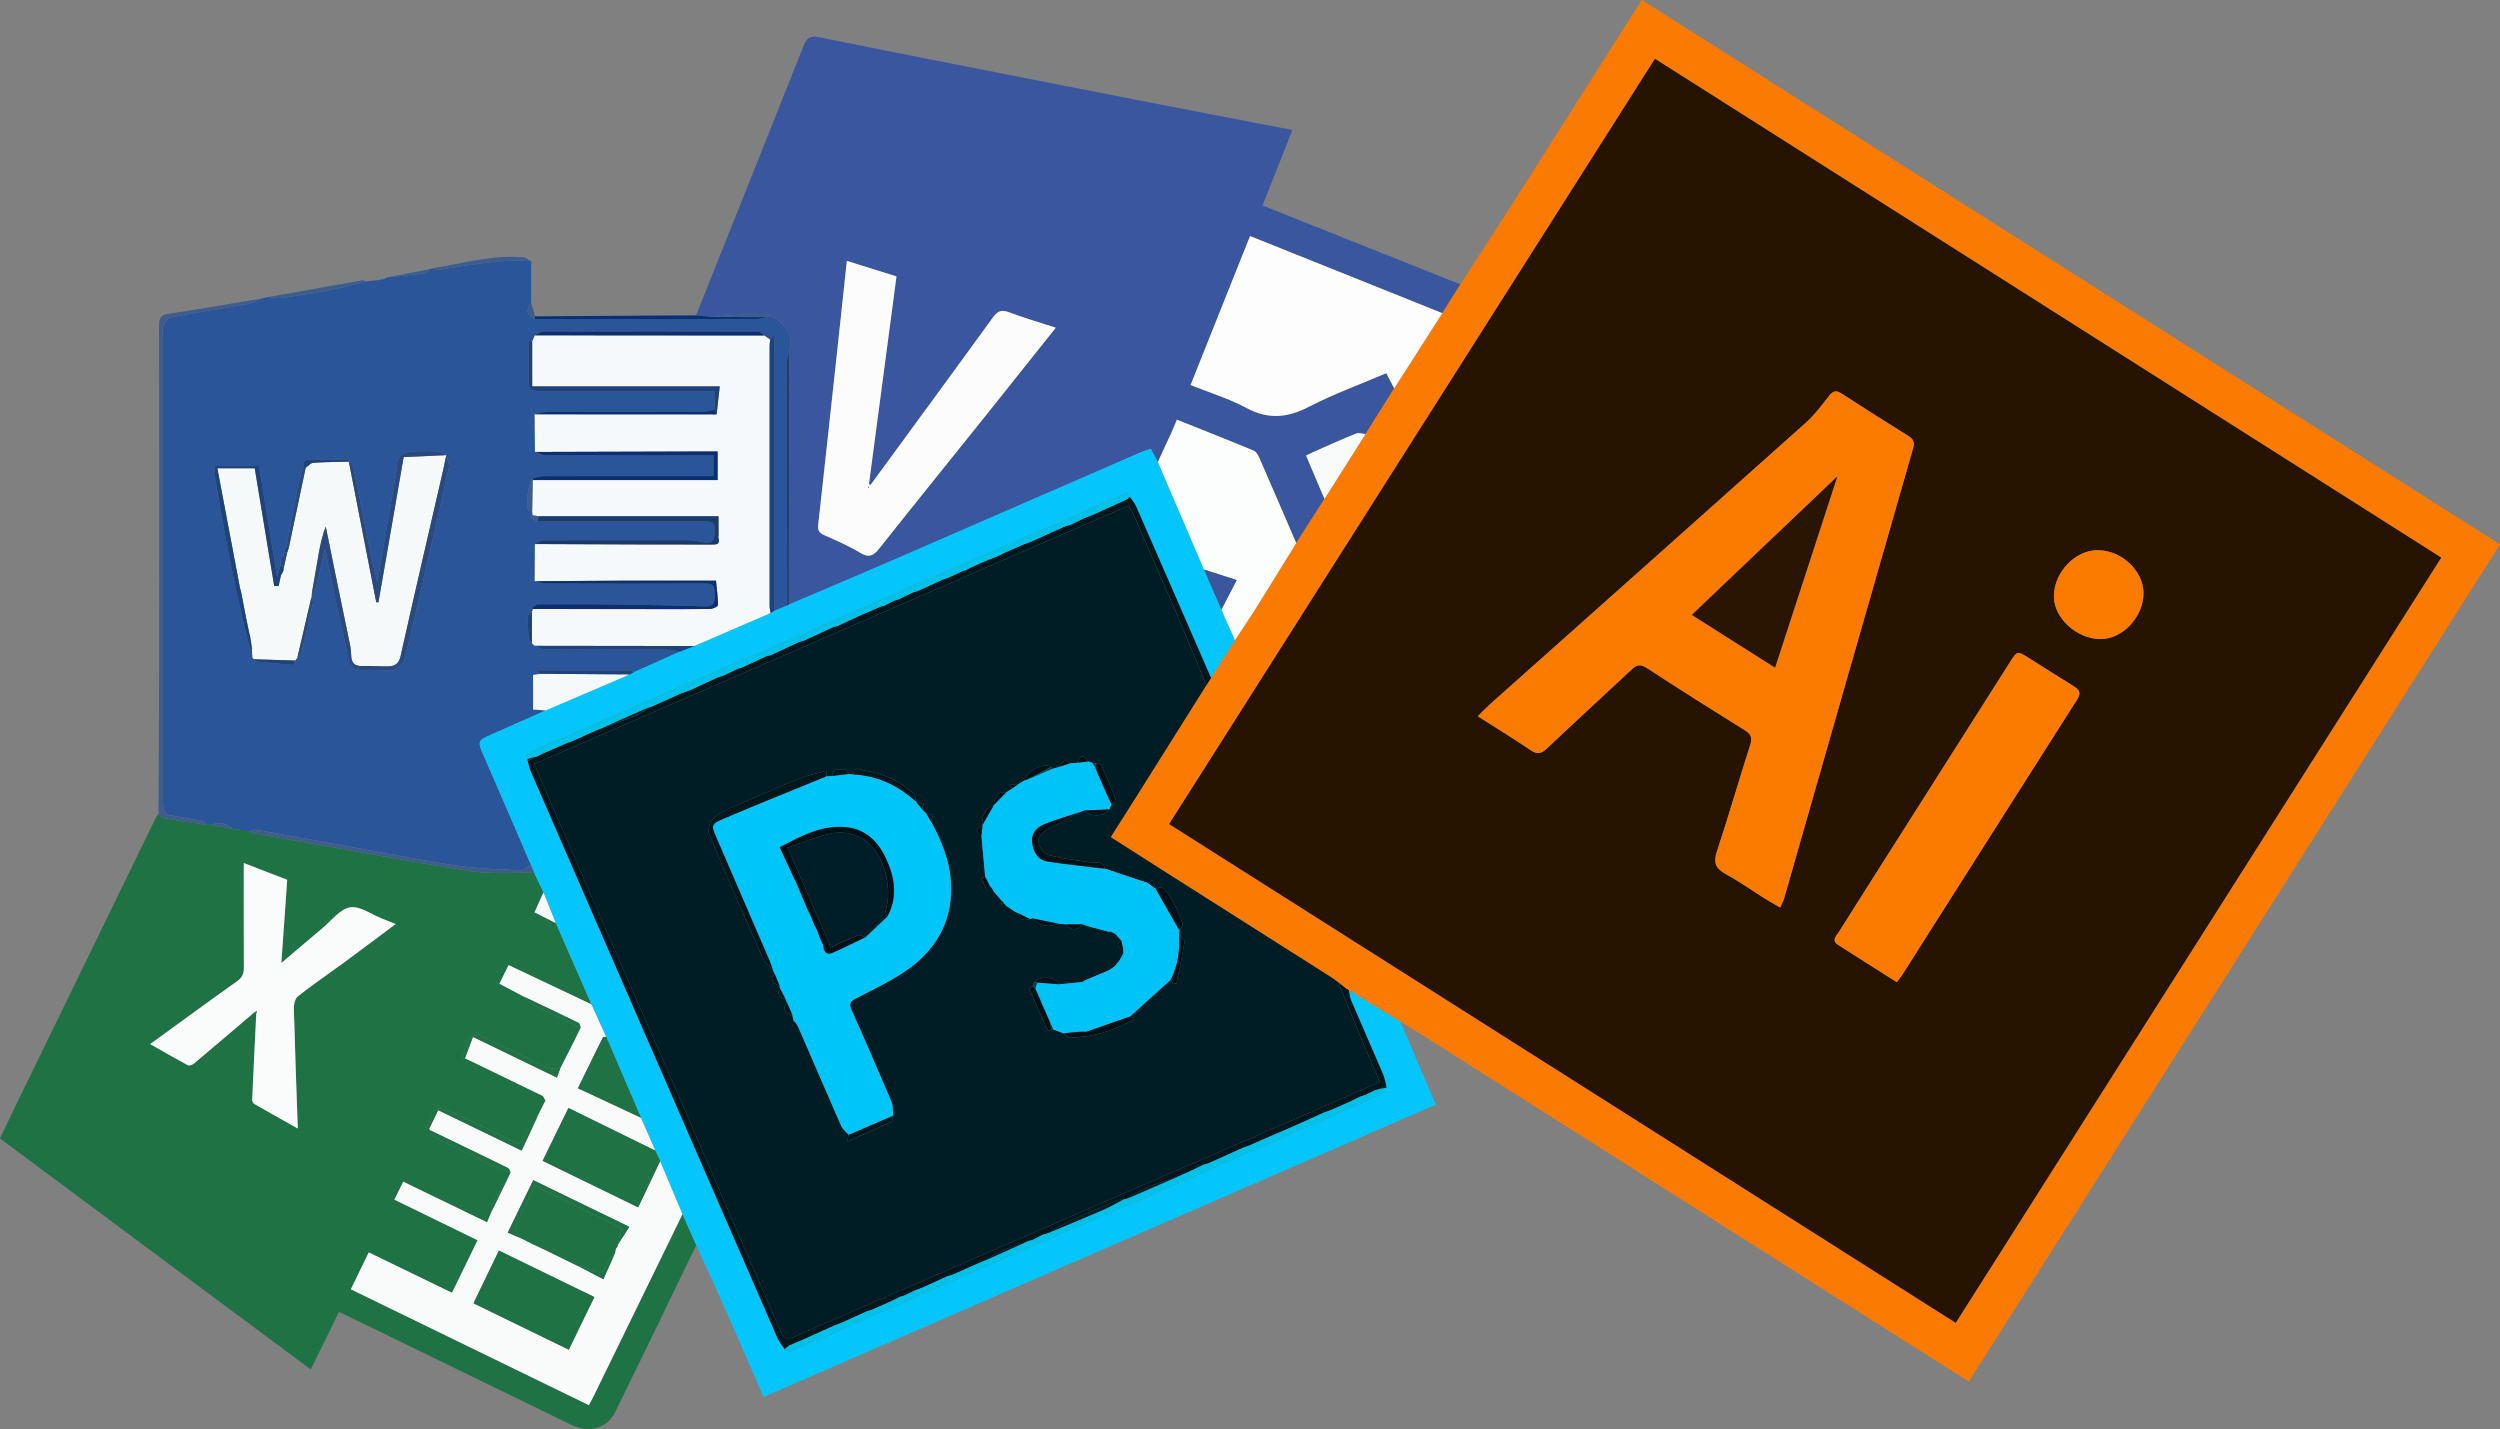 <?xml version="1.0" encoding="UTF-8"?>
<svg id="Layer_1" xmlns="http://www.w3.org/2000/svg" viewBox="0 0 1210.47 691.91">
  <rect x="0" y="0" width="1210.47" height="691.91" fill="#808080" stroke="none"/>
  <defs>
    <style>
      .cls-1 {
        fill: #001117;
      }

      .cls-2 {
        fill: #004355;
      }

      .cls-3 {
        fill: #fb7b02;
      }

      .cls-4 {
        fill: #3e5d8d;
      }

      .cls-5 {
        fill: #00c4f8;
      }

      .cls-6 {
        fill: #284a81;
      }

      .cls-7 {
        fill: #2a1500;
      }

      .cls-8 {
        fill: #00171d;
      }

      .cls-9 {
        fill: #1f7244;
      }

      .cls-10 {
        fill: #fb7a00;
      }

      .cls-11 {
        fill: #1d437c;
      }

      .cls-12 {
        fill: #00c2e8;
      }

      .cls-13 {
        fill: #fafcfb;
      }

      .cls-14 {
        fill: #001e28;
      }

      .cls-15 {
        fill: #1e7244;
      }

      .cls-16 {
        fill: #00c5f9;
      }

      .cls-17 {
        fill: #fcfcfd;
      }

      .cls-18 {
        fill: #f6f9fa;
      }

      .cls-19 {
        fill: #2a5598;
      }

      .cls-20 {
        fill: #04c6fc;
      }

      .cls-21 {
        fill: #f6f9fb;
      }

      .cls-22 {
        fill: #f9fbfa;
      }

      .cls-23 {
        fill: #261300;
      }

      .cls-24 {
        fill: #001d26;
      }

      .cls-25 {
        fill: #fcfdfd;
      }

      .cls-26 {
        fill: #fdfdfd;
      }

      .cls-27 {
        fill: #3a569f;
      }

      .cls-28 {
        fill: #183b70;
      }

      .cls-29 {
        fill: #083072;
      }
    </style>
  </defs>
  <path class="cls-27" d="M337.02,152.7c17.39-43.54,34.82-87.07,52.12-130.64,1.53-3.85,3.08-4.91,7.58-4.01,49.28,9.94,98.63,19.57,147.97,29.22,26.68,5.22,53.39,10.33,81.06,15.68-4.79,12.1-9.46,23.89-14.46,36.53,32.04,12.78,63.92,25.5,95.79,38.22-2.91,4.65-5.82,9.29-8.73,13.94-30.95-12.41-61.9-24.83-93.1-37.34-9.66,24.2-19.14,47.94-28.8,72.12,9.35,3.76,18.66,6.6,27.07,11.12,10.58,5.69,19.87,4.79,30.28-.6,12.02-6.23,24.86-10.88,37.41-16.24,1.42,2.71,2.64,5.03,3.85,7.35-4.63,7.38-9.26,14.75-13.89,22.13-1.5-.13-3.21-.78-4.46-.29-5.97,2.36-11.82,5.02-17.71,7.6-2.18.96-4.32,1.99-6.64,3.07,3.15,7.41,6.04,14.23,8.93,21.04-4.56,7.12-9.12,14.23-13.68,21.35-5.9-13.65-11.77-27.32-17.74-40.94-.62-1.42-1.54-3.26-2.78-3.78-12.29-5.11-24.68-9.99-37.26-15.02-1.02,2.42-1.79,4.41-2.68,6.35-2.16,4.73-4.37,9.43-6.56,14.15-1.06-2.04-2.12-4.08-3.33-6.4-1.82.62-3.41,1.05-4.89,1.69-39.07,16.99-78.12,34.04-117.21,50.99-17.7,7.68-35.48,15.19-53.22,22.77,0-40.76.02-81.52.03-122.28,2.68-7.48-1.06-14.2-10.01-17.98-5.46,0-10.93-.13-16.39.03-3.55.1-7.08.61-10.62.94-2.65-.25-5.29-.51-7.94-.76ZM511.19,158.69c-8.16-2.66-15.66-4.87-22.96-7.58-3.52-1.31-5.37-.3-7.4,2.5-13.84,19.11-27.8,38.14-41.74,57.18-5.84,7.98-11.69,15.95-17.53,23.93l-.83-.31c4.44-33.47,8.88-66.94,13.34-100.57-8.16-2.55-15.87-4.96-24.04-7.51-1.56,14.55-3.06,28.75-4.6,42.95-3.07,28.3-6.14,56.6-9.28,84.89-.28,2.55.44,3.85,2.87,4.92,5.93,2.61,11.92,5.2,17.44,8.55,4.3,2.61,6.5,1.44,9.31-2.11,16.94-21.37,34.11-42.57,51.16-63.86,11.33-14.15,22.6-28.34,34.26-42.97Z"/>
  <path class="cls-19" d="M371.97,152.5c8.95,3.79,12.69,10.51,10.01,17.98-.34,1.55-.94,3.1-.97,4.66-.1,7.47-.05,14.94-.04,22.42.06,31.88.12,63.76.18,95.64-2.04.84-4.09,1.68-6.13,2.52,0-44.41,0-88.82,0-134.06-1.12,1.53-1.59,2.18-2.07,2.83l-2.97-2.04c-.85-.65-1.7-1.87-2.55-1.87-34.83-.09-69.66-.1-104.49,0-1.32,0-2.64,1.16-3.95,1.79-.43,1.03-.86,2.05-1.29,3.08-.71-.23-1.42-.46-1.77-.58,0,6.19.08,12.12-.02,18.06-.09,5.6.74,6.56,6.36,6.56,25.76,0,51.52,0,77.29,0,1.94,0,3.88,0,6.41,0v9c-1.89.32-3.79.91-5.68.92-25.27.06-50.54.02-75.8.09-1.86,0-3.72.71-5.58,1.09.04,6.08.09,12.16.13,18.23,1.7.56,3.39,1.6,5.09,1.61,25.14.1,50.27.07,75.41.07,1.95,0,3.89,0,5.98,0v9.99c-2.29,0-4.11,0-5.93,0-25.3,0-50.61-.03-75.91.04-1.89,0-3.77.62-5.66.95-2.04,1.7-3.8,13.65-2.19,15.58.33.4,1.24.31,1.88.45.08.67.16,1.33.25,2-.41.33-.82.67-1.22,1.01,1.07.64,2.14,1.29,3.22,1.93,26.97,0,53.94.02,80.92,0,2.71,0,5.27-.45,5.21,3.84-.09,6.12-.79,6.99-6.86,6.04-1.63-.26-3.26-.76-4.89-.77-23.81-.05-47.62-.07-71.43.04-1.31,0-2.61,1.19-3.91,1.82-.03,6-.05,11.99-.08,17.99,1.87.37,3.73,1.07,5.6,1.07,25.61.07,51.22.15,76.83-.06,4.42-.04,4.75,1.92,4.74,5.38,0,3.53-.03,5.93-4.86,5.78-17.28-.56-34.58-.78-51.87-1-9.78-.12-19.57,0-29.36,0-.34.31-.68.62-1.02.93-.32.05-.64.07-.96.07-.14.06-.28.12-.42.18.14.16.27.32.41.49.15.19.17.4.06.61-.16.56-.32,1.13-.49,1.69-.73.56-2.09,1.12-2.09,1.68-.02,3.38.16,6.78.53,10.15.12,1.07,1.02,2.04,1.56,3.06l1.39,1.25c1.67.6,3.33,1.72,5,1.73,19.82.12,39.64.05,59.46.12,1.89,0,3.79.65,5.68,1-7.41,3.31-14.83,6.63-22.24,9.94-.55-.32-1.1-.91-1.65-.91-15.09-.05-30.18-.04-45.97-.04,1.34.86,1.99,1.29,2.65,1.71-1.25.19-2.49.38-3.75.57v16.72c2.17.16,4.13.3,6.08.45-8.49,3.77-16.98,7.55-25.48,11.3-7.77,3.44-7.68,3.39-4.35,11.02,7.57,17.37,15.04,34.79,22.56,52.19-1.48,1.01-3,2.95-4.43,2.89-10.23-.45-20.52-.73-30.63-2.16-14.96-2.12-29.79-5.13-44.66-7.82-17.68-3.19-35.35-6.46-53.04-9.61-.99-.18-2.11.41-3.17.64-.69,0-1.38,0-2.07,0-1.32-.3-2.65-.61-3.97-.91-.68-.03-1.36-.06-2.05-.08-3.24-2.78-6.84-3.67-10.9-2.04-.7,0-1.39-.01-2.09-.02-.5-.58-.91-1.55-1.51-1.68-3.87-.84-7.77-1.58-11.69-2.19-7.82-1.22-7.83-1.17-7.83-9.32,0-74.75,0-149.5,0-224.26,0-1.33-.43-2.88.1-3.95.83-1.66,2.12-4.02,3.55-4.29,12.16-2.33,24.42-4.16,36.6-6.36,2.68-.48,5.19-1.87,7.78-2.84,1.02-.23,2.03-.46,3.05-.69,2.27.17,4.6.75,6.8.44,7.98-1.14,15.95-2.42,23.86-3.96,5.52-1.07,10.93-2.66,16.4-4.01,2.34-.25,4.67-.51,7.01-.76.43-.03.86-.05,1.28-.08.71-.38,1.42-.75,2.13-1.13,6.23-.64,12.47-1.22,18.69-1.99.67-.08,1.19-1.27,1.79-1.95.61-.17,1.21-.35,1.82-.52.94.29,1.93.95,2.81.82,14.81-2.21,29.52-5.46,44.66-4.13-.01.97-.03,1.94-.04,2.91-.01.69-.02,1.37-.04,2.06,0,.65,0,1.3,0,1.95,0,1.35,0,2.7,0,4.05,0,2.98,0,5.97.01,8.95-2.75,3.87-2.16,6.57,1.76,8.04,35.78,0,71.56,0,107.34-.06,1.9,0,3.8-.58,5.69-.9,0-.35.02-.69.03-1.04ZM137.78,267.44c-.29.68-.58,1.36-.87,2.04-.31.33-.62.67-.92,1-.03,1-.05,1.99-.08,2.99-.5,1.68-1.01,3.35-1.72,5.74-3.03-18.5-5.97-36.39-8.78-53.55h-21.49c0,2.07-.19,3.42.03,4.7,2.06,11.89,4.07,23.79,6.35,35.64,2.04,10.55,4.32,21.07,6.68,31.55,1.57,6.99,3.48,13.91,5.23,20.86.26.26.53.53.79.79.31.38.58,1.05.93,1.08,6.06.63,12.12,1.2,18.19,1.65.2.01.5-1.37.76-2.11.36-.45.72-.9,1.08-1.35.67-.76,1.74-1.43,1.95-2.3,2-8.07,3.88-16.16,5.67-24.28.16-.74-.56-1.67-.87-2.51.08-.64.16-1.28.23-1.93.7-.94,1.78-1.79,2.04-2.84,1.51-6.05,2.82-12.15,4.37-18.99.56,2.74.94,4.65,1.35,6.57,2.11,10.01,3.95,20.08,6.4,30.01,6.39,25.91-.37,21.83,24.04,22.31.5,0,1.16.19,1.47-.06,1.8-1.41,4.6-2.65,5.07-4.46,3.35-12.94,6.25-25.99,9.25-39.02,4.19-18.19,8.42-36.38,12.41-54.62.39-1.79-.8-3.93-1.26-5.91l-.13-.09c-1.33-.63-2.62-1.71-3.98-1.8-3.64-.25-7.31-.08-10.96-.07-6.39.01-8.77,2.34-9.1,8.81-.08,1.47-.32,2.95-.57,4.41-1.8,10.51-3.62,21.01-5.43,31.51-1,5.79-1.99,11.58-3.16,18.43-1.1-4.33-2.05-7.54-2.71-10.8-3.07-15.17-6.03-30.37-9.13-45.53-.21-1.03-1.31-1.87-1.99-2.8-6.23-.02-12.47.05-18.7-.11-3.11-.08-3.49,1.68-3.35,4.06-.92,2.94-2.11,5.83-2.7,8.84-1.89,9.67-3.55,19.38-5.3,29.07-.36,1.02-.72,2.03-1.08,3.05Z"/>
  <path class="cls-15" d="M118.92,402.44c.69,0,1.38,0,2.07,0,.55.33,1.06.85,1.65.96,9.58,1.74,19.17,3.44,28.76,5.13,25.53,4.5,51.01,9.42,76.64,13.28,10.01,1.51,20.37.62,30.58.82,1.51,3.16,3.01,6.32,4.52,9.48-1.4,3.11-2.8,6.22-4.32,9.6,3.59,1.83,6.94,3.53,10.29,5.24,5.75,13.1,11.49,26.2,17.24,39.3-13.29-6.3-26.58-12.59-40.08-18.99-1.54,3.12-2.92,5.91-4.45,9.01,4.27,2.26,8.2,4.34,12.12,6.42,1.35,1.28,2.49,2.98,4.07,3.78,7.66,3.85,15.44,7.45,23.17,11.15-.34.66-.68,1.32-1.01,1.99-.35.71-.7,1.42-1.05,2.12l.06-.09c-.34.7-.69,1.4-1.03,2.1l.06-.07-7.13,14.02.06-.07c-2.17-.25-4.59.02-6.47-.85-10.7-4.96-21.23-10.3-31.96-15.19-1.46-.67-4.88-.2-5.39.79-1.59,3.04-2.21,6.59-3.2,9.93.33.04.66.08.98.12l-.05-.06c.66.31,1.32.62,1.98.93,11.96,5.8,23.93,11.61,35.89,17.41.38.7.75,1.39,1.13,2.09.06.33-.05.59-.33.78-.55,1.09-1.1,2.17-1.65,3.26l-.86,1.78c-.35.71-.7,1.42-1.05,2.13,0,0,.06-.07.06-.07-2.92,4.45-5.84,8.91-8.76,13.36-11.36-5.43-22.57-10.92-33.92-16.09-2.06-.94-5.85-1.69-6.84-.63-2.1,2.22-2.88,5.69-4.21,8.65l1.33.57c.27.13.36.34.27.63,1.31,1.47,2.35,3.49,3.99,4.32,9.78,4.95,19.67,9.66,29.57,14.35,1.76.83,3.74,1.21,5.61,1.8-.46.97-.92,1.94-1.38,2.9-2.72,4.5-5.49,8.97-8.1,13.53-.34.59.14,1.65.24,2.49-.68,1.65-1.36,3.3-2.17,5.27-13.71-6.64-27.06-13.12-40.6-19.68-1.57,3.17-2.87,5.81-4.3,8.7,13.59,6.63,26.83,13.08,40.29,19.65-4.22,8.65-8.27,16.96-12.39,25.43-13.65-6.62-26.89-13.04-40.31-19.54-2.98,6.14-5.73,11.79-8.68,17.86,38.59,18.78,76.83,37.39,115.29,56.11.97-1.88,1.83-3.47,2.63-5.09,14.23-29.13,28.45-58.25,42.68-87.38,2.22,4.99,4.43,9.98,6.65,14.98-13.06,26.97-26.01,53.99-39.26,80.88-3.96,8.03-12.75,10.28-21.36,6.09-33.89-16.47-67.77-32.98-101.65-49.47-3.41-1.66-6.83-3.28-10.73-5.14-4.55,9.29-8.99,18.35-13.65,27.85-50.1-37.23-100.05-74.36-150.45-111.82,2-4.22,4.07-8.68,6.22-13.1,23.05-47.37,46.1-94.72,69.17-142.08.35-.73.9-1.36,1.36-2.04.63.71,1.17,1.93,1.89,2.05,7.07,1.2,14.17,2.21,21.26,3.28.7,0,1.39.01,2.09.02,3.63.68,7.27,1.36,10.91,2.04.68.03,1.36.06,2.05.08,1.32.3,2.65.61,3.97.91ZM123.4,489.94c.21.26.43.5.67.73-.67,13.94-1.36,27.87-1.98,41.81-.03.67.44,1.68.99,2,6.81,3.93,13.67,7.75,21.1,11.93-.69-20.03-1.42-39.07-1.91-58.13-.05-2.01.6-4.85,1.99-5.94,7.18-5.63,14.75-10.77,22.1-16.17,8.25-6.06,16.41-12.23,25.19-18.77-2.53-1.02-4.47-1.81-6.41-2.57-5.25-2.05-10.91-6.34-15.66-5.5-5,.88-9.18,6.6-13.63,10.31-6.62,5.52-13.17,11.13-19.64,16.61.95-13.44,1.89-26.84,2.84-40.27-7.16-2.76-13.91-5.36-21.04-8.11,0,17.4-.05,34.04.05,50.67.02,2.91-.82,4.79-3.29,6.55-13.9,9.89-27.65,19.98-42.07,30.44,6.34,3.6,12.18,7,18.14,10.19.68.37,2.24-.09,2.95-.69,9.91-8.31,19.74-16.72,29.59-25.1Z"/>
  <path class="cls-3" d="M661.18,210.16c4.63-7.38,9.26-14.75,13.89-22.13,7.76-12.14,15.52-24.27,23.28-36.41,2.91-4.65,5.82-9.29,8.73-13.94,7.95-12.27,15.99-24.49,23.84-36.83,21.26-33.41,42.45-66.87,64.02-100.87,138.52,87.88,276.88,175.66,415.53,263.62-85.8,135.22-171.36,270.08-257.19,405.34-12.54-7.94-24.89-15.74-37.23-23.57-77.88-49.39-155.75-98.78-233.63-148.16-1.4-.89-2.87-1.65-4.3-2.48-8.35-5.12-16.71-10.24-25.06-15.36,0,0,.02.11.02.11-.54-.35-1.08-.69-1.62-1.04-1.16-.95-2.32-1.89-3.49-2.84-1.07-.78-2.11-1.62-3.23-2.33-27.26-17.31-54.53-34.59-81.79-51.9-8.38-5.32-16.72-10.68-25.17-16.07,4.23-6.69,8.16-12.87,12.06-19.07,11.42-18.16,22.83-36.32,34.24-54.49.74-1.17,1.49-2.33,2.23-3.5,3.86-6.09,7.73-12.19,11.59-18.28,3.46-5.26,7.02-10.46,10.36-15.79,6.51-10.38,12.9-20.84,19.35-31.26,4.56-7.12,9.12-14.23,13.68-21.35,6.63-10.48,13.25-20.95,19.88-31.43ZM1182,269.99c-127.14-80.66-253.71-160.95-380.69-241.51-78.53,123.7-156.72,246.87-235.22,370.52,127.11,80.6,253.8,160.93,380.84,241.49,78.48-123.69,156.56-246.76,235.07-370.5Z"/>
  <path class="cls-20" d="M597.92,309.99c-3.86,6.09-7.73,12.19-11.59,18.28-12.05-27.64-24.09-55.28-36.19-82.89-.77-1.76-2.09-3.28-3.15-4.91-1.51-3.57-3.77-.8-5.17-.23-9.36,3.87-18.56,8.11-27.85,12.13-21.32,9.24-42.69,18.37-63.99,27.65-19.94,8.69-39.79,17.59-59.73,26.25-20.84,9.05-41.75,17.92-62.62,26.91-12.79,5.51-25.54,11.11-38.31,16.67-10.65,4.64-21.32,9.24-31.95,13.96-2.78,1.23-2.71,1.4-1.98,3.66.04.32.08.64.12.96.43,1.58.67,3.25,1.31,4.73,8.4,19.42,16.86,38.81,25.3,58.21,31.38,72.1,62.75,144.2,94.18,216.27.88,2.02,2.39,3.77,3.6,5.65,1,.41,2.27,1.43,2.97,1.13,15.27-6.49,30.49-13.1,45.7-19.75,19.77-8.64,39.49-17.41,59.28-26,20.52-8.9,41.14-17.56,61.66-26.46,21.27-9.22,42.47-18.61,63.71-27.9,18.7-8.18,37.44-16.29,56.1-24.56.94-.42,1.33-2.1,1.98-3.19-.05-.35-.09-.69-.14-1.04-.52-1.87-.84-3.82-1.6-5.59-5.09-11.88-10.31-23.71-15.39-35.59-.66-1.53-.76-3.3-1.11-4.97,8.36,5.12,16.71,10.24,25.06,15.36,5.59,13.14,11.19,26.29,17.09,40.15-108.47,47.16-216.77,94.26-325.51,141.54-6.13-14.06-11.9-27.48-17.82-40.85-4.85-10.94-9.86-21.81-14.8-32.72-2.21-5-4.43-9.99-6.65-14.98-3.61-8.56-7.21-17.12-10.82-25.69-.77-1.69-1.54-3.37-2.31-5.06-2.33-5.34-4.67-10.67-7-16.01-5.61-13.05-11.21-26.1-16.82-39.15-2.38-5.25-4.76-10.49-7.14-15.74-5.75-13.1-11.49-26.2-17.24-39.3-1.99-4.95-3.98-9.89-5.97-14.84-1.51-3.16-3.01-6.32-4.52-9.48-.56-1.38-1.13-2.75-1.69-4.13-7.51-17.4-14.98-34.81-22.56-52.19-3.33-7.64-3.42-7.59,4.35-11.02,8.5-3.76,16.99-7.54,25.48-11.3,13.59-5.82,27.19-11.64,40.78-17.46.62-.35,1.24-.69,1.86-1.04,7.41-3.31,14.83-6.63,22.24-9.94,2.36-.92,4.71-1.84,7.07-2.75,12.32-5.33,24.64-10.65,36.96-15.98.63-.37,1.27-.74,1.9-1.1,2.04-.84,4.09-1.68,6.13-2.52.27-.14.54-.29.8-.43,17.74-7.58,35.52-15.09,53.22-22.77,39.09-16.96,78.13-34.01,117.21-50.99,1.49-.65,3.07-1.07,4.89-1.69,1.2,2.32,2.27,4.36,3.33,6.4,7.46,17.36,14.91,34.72,22.36,52.08,2.8,6.46,5.61,12.91,8.41,19.37l6.54,14.84Z"/>
  <path class="cls-4" d="M99.91,399.38c-7.09-1.07-14.19-2.08-21.26-3.28-.73-.12-1.27-1.34-1.89-2.05.1-25.48.27-50.95.29-76.42.05-53.29.04-106.58-.05-159.87,0-3.59.71-5.25,4.7-5.84,15.11-2.23,30.16-4.91,45.22-7.42-2.59.97-5.1,2.35-7.78,2.84-12.19,2.21-24.44,4.04-36.6,6.36-1.44.27-2.72,2.63-3.55,4.29-.53,1.07-.1,2.61-.1,3.95,0,74.75,0,149.5,0,224.26,0,8.14,0,8.1,7.83,9.32,3.92.61,7.81,1.35,11.69,2.19.6.13,1.01,1.1,1.51,1.68Z"/>
  <path class="cls-29" d="M371.94,153.53c-1.9.31-3.8.89-5.69.9-35.78.06-71.56.05-107.34.06.05-.44.11-.88.16-1.32,17.99-.12,35.98-.25,53.96-.36,8-.05,16-.07,24-.1,2.65.25,5.29.51,7.94.76,8.99.02,17.98.05,26.98.07Z"/>
  <path class="cls-4" d="M177.02,136.27c-5.46,1.36-10.88,2.94-16.4,4.01-7.91,1.54-15.88,2.82-23.86,3.96-2.2.31-4.53-.27-6.8-.44,15.3-2.73,30.59-5.46,45.89-8.15.34-.06.77.39,1.16.61Z"/>
  <path class="cls-4" d="M257.21,126.54c-15.14-1.33-29.85,1.92-44.66,4.13-.88.13-1.87-.53-2.81-.82,14.46-2.35,28.7-6.55,43.58-5.28,1.34.11,2.59,1.29,3.89,1.98Z"/>
  <path class="cls-4" d="M207.92,130.37c-.59.68-1.12,1.86-1.79,1.95-6.22.77-12.46,1.35-18.69,1.99,6.83-1.31,13.65-2.62,20.48-3.93Z"/>
  <path class="cls-4" d="M259.06,153.17c-.05.44-.11.88-.16,1.32-3.93-1.47-4.52-4.16-1.76-8.04.64,2.24,1.28,4.48,1.93,6.72Z"/>
  <path class="cls-4" d="M257.13,137.51c0-1.35,0-2.7,0-4.05,0,1.35,0,2.7,0,4.05Z"/>
  <path class="cls-4" d="M185.31,135.43c-.43.03-.86.05-1.28.08.46-.28.92-.55,1.39-.83-.03.25-.07.5-.1.75Z"/>
  <path class="cls-4" d="M257.13,131.51c.01-.69.02-1.37.04-2.06-.01.69-.02,1.37-.04,2.06Z"/>
  <path class="cls-26" d="M698.35,151.63c-7.76,12.14-15.52,24.27-23.28,36.41-1.22-2.32-2.43-4.65-3.85-7.35-12.55,5.36-25.39,10.02-37.41,16.24-10.41,5.39-19.7,6.29-30.28.6-8.41-4.52-17.72-7.36-27.07-11.12,9.66-24.18,19.13-47.92,28.8-72.12,31.21,12.52,62.16,24.93,93.1,37.34Z"/>
  <path class="cls-17" d="M511.19,158.69c-11.66,14.63-22.93,28.83-34.26,42.97-17.05,21.29-34.22,42.49-51.16,63.86-2.81,3.55-5.01,4.72-9.31,2.11-5.52-3.34-11.52-5.93-17.44-8.55-2.42-1.07-3.15-2.36-2.87-4.92,3.15-28.29,6.21-56.59,9.28-84.89,1.54-14.2,3.04-28.4,4.6-42.95,8.17,2.55,15.88,4.96,24.04,7.51-4.46,33.63-8.9,67.1-13.34,100.57l.83.31c5.85-7.98,11.7-15.95,17.53-23.93,13.93-19.05,27.9-38.07,41.74-57.18,2.03-2.8,3.88-3.81,7.4-2.5,7.31,2.72,14.81,4.92,22.96,7.58ZM420.79,235.94c-.08-.11-.17-.21-.25-.32-.1.1-.19.19-.29.29.13.11.25.22.38.33.05-.1.1-.2.15-.29Z"/>
  <path class="cls-25" d="M597.92,309.99c-2.18-4.95-4.36-9.9-6.54-14.84,2.34-4.51,4.67-9.01,7.39-14.27-5.77-1.86-10.79-3.48-15.81-5.1-7.45-17.36-14.9-34.72-22.36-52.08,2.19-4.71,4.4-9.42,6.56-14.15.89-1.94,1.66-3.93,2.68-6.35,12.58,5.03,24.97,9.91,37.26,15.02,1.25.52,2.16,2.35,2.78,3.78,5.97,13.62,11.84,27.28,17.74,40.94-6.44,10.43-12.83,20.88-19.34,31.26-3.34,5.33-6.9,10.53-10.36,15.79Z"/>
  <path class="cls-22" d="M661.18,210.16c-6.63,10.48-13.25,20.95-19.88,31.43-2.89-6.81-5.79-13.63-8.93-21.04,2.33-1.08,4.47-2.12,6.64-3.07,5.88-2.58,11.73-5.24,17.71-7.6,1.25-.5,2.96.16,4.46.29Z"/>
  <path class="cls-28" d="M381.95,292.76c-.27.15-.54.29-.8.43-.06-31.88-.12-63.76-.18-95.64-.01-7.47-.06-14.95.04-22.42.02-1.56.63-3.1.97-4.66,0,40.76-.02,81.52-.03,122.28Z"/>
  <path class="cls-4" d="M371.94,153.53c-8.99-.02-17.98-.05-26.98-.07,3.54-.33,7.07-.84,10.62-.94,5.46-.16,10.92-.03,16.39-.03,0,.35-.02.69-.03,1.04Z"/>
  <path class="cls-21" d="M373.11,296.82c-12.32,5.33-24.64,10.65-36.97,15.98-25.74-.03-51.47-.07-77.2-.1-.46-.42-.93-.84-1.39-1.25,0-4.97,0-9.93,0-14.9.16-.56.32-1.13.49-1.69,19.3.02,38.59.04,57.89.05,9.32,0,18.63.09,27.95-.07,1.33-.02,3.77-1.2,3.77-1.84,0-3.87-.57-7.73-.97-11.86-15,0-29.94-.04-44.89.01-14.3.04-28.6.17-42.89.26.03-6,.05-11.99.08-17.99,18.93.07,37.86.16,56.79.22,9.63.03,19.27-.05,28.9.03,2.33.02,4.09-.12,3.21-3.16,0-.34,0-.68,0-1.02v-9.52c-29.23,0-58.1,0-86.97,0-1-.15-1.99-.31-2.99-.46-.08-.67-.16-1.33-.25-2,.08-5.03.17-10.06.25-15.08h89.53v-13.84c-2.38,0-4.69,0-7,0-27.15.08-54.29.16-81.44.24-.04-6.08-.09-12.16-.13-18.23,29.36.01,58.73.03,88.09.04.49-4.36.98-8.73,1.52-13.54h-90.81v-21.65c.43-1.03.86-2.05,1.29-3.08,37,.03,74,.05,111,.08.99.68,1.98,1.36,2.97,2.04-.1.99-.3,1.98-.3,2.97-.02,41.98-.02,83.96,0,125.95,0,1.14.3,2.28.46,3.42Z"/>
  <path class="cls-18" d="M143.96,318.49c-.36.45-.72.9-1.08,1.35-6.63-.21-13.25-.42-19.88-.63-.26-.26-.53-.53-.79-.79-.11-1.34-.22-2.68-.33-4.02.09-.09.25-.19.24-.26-.03-.21-.13-.42-.21-.63-.3-2-.59-4-.89-6-.11-.33-.22-.65-.33-.98-.43-2.05-.86-4.1-1.29-6.15-.14-.69-.28-1.38-.42-2.07-.76-3.94-1.52-7.89-2.28-11.83-.16-.56-.33-1.13-.49-1.69-3.63-19.22-7.27-38.44-10.98-58.06h18.1c3.18,19.24,6.3,38.13,9.43,57.02.71,0,1.42,0,2.13,0,.37-1.68.73-3.37,1.1-5.05l1.16-2.23c.07-.43.13-.86.2-1.29.56-2.54,1.13-5.08,1.69-7.62.24-.69.48-1.37.72-2.06,2.74-12.99,5.49-25.99,8.23-38.98,1.21-.84,2.38-2.32,3.65-2.41,5.74-.41,11.5-.42,17.26-.57,4.42,22.69,8.85,45.38,13.27,68.07l1.07.03c4.04-23.28,8.08-46.56,12.2-70.31,6.94-.32,13.73-.63,20.51-.94,0,0,.13.09.13.09-.47,2.27-.91,4.56-1.43,6.82-6.92,30.12-13.94,60.22-20.68,90.38-.86,3.84-2.91,4.95-6.18,4.98-4.15.04-8.31-.27-12.45-.16-3.93.11-5.29-1.89-5.31-5.46-.01-1.46-.17-2.95-.46-4.38-2.43-11.88-4.91-23.76-7.36-35.64-1.51-7.35-2.99-14.7-4.48-22.05-1.63,4.24-2.55,8.4-3.31,12.59-1.21,6.63-2.31,13.29-3.46,19.93-.08.64-.16,1.28-.23,1.93-2.25,9.7-4.5,19.39-6.75,29.09Z"/>
  <path class="cls-6" d="M150.95,287.48c1.15-6.64,2.26-13.3,3.46-19.93.76-4.19,1.68-8.35,3.31-12.59,1.49,7.35,2.97,14.71,4.48,22.05,2.45,11.88,4.93,23.75,7.36,35.64.29,1.43.45,2.92.46,4.38.03,3.57,1.38,5.57,5.31,5.46,4.15-.12,8.3.19,12.45.16,3.27-.03,5.32-1.14,6.18-4.98,6.74-30.16,13.76-60.26,20.68-90.38.52-2.26.96-4.55,1.43-6.82.46,1.98,1.65,4.12,1.26,5.91-3.99,18.24-8.22,36.42-12.41,54.62-3,13.03-5.89,26.08-9.25,39.02-.47,1.81-3.28,3.05-5.07,4.46-.31.25-.97.07-1.47.06-24.41-.48-17.65,3.61-24.04-22.31-2.45-9.92-4.29-20-6.4-30.01-.4-1.91-.79-3.83-1.35-6.57-1.55,6.84-2.86,12.94-4.37,18.99-.26,1.05-1.34,1.9-2.04,2.84Z"/>
  <path class="cls-18" d="M304.98,326.53c-13.6,5.82-27.19,11.64-40.78,17.46-1.95-.14-3.91-.29-6.08-.45v-16.72c1.25-.19,2.5-.38,3.75-.57,14.37.09,28.74.19,43.11.28Z"/>
  <path class="cls-28" d="M347.87,260.51c.88,3.04-.89,3.18-3.21,3.16-9.63-.08-19.27,0-28.9-.03-18.93-.06-37.86-.14-56.79-.22,1.3-.63,2.6-1.81,3.91-1.82,23.81-.11,47.62-.1,71.43-.04,1.63,0,3.26.51,4.89.77,6.07.95,6.77.08,6.86-6.04.06-4.29-2.5-3.84-5.21-3.84-26.97,0-53.94,0-80.92,0,.33-.82.66-1.65,1-2.48h86.97v9.52c-.13.1-.37.23-.36.28.08.26.23.5.35.74Z"/>
  <path class="cls-29" d="M259.02,218.83c27.15-.08,54.29-.16,81.44-.24,2.31,0,4.62,0,7,0v13.84c-29.7,0-59.61,0-89.53,0,.14-.31.16-.62.07-.95,1.89-.33,3.77-.95,5.66-.95,25.3-.06,50.61-.04,75.91-.04,1.82,0,3.63,0,5.93,0v-9.99c-2.09,0-4.04,0-5.98,0-25.14,0-50.27.03-75.41-.07-1.7,0-3.39-1.05-5.09-1.61Z"/>
  <path class="cls-6" d="M215.95,220.37c-6.78.31-13.56.62-20.51.94-4.12,23.75-8.16,47.03-12.2,70.31l-1.07-.03c-4.42-22.69-8.85-45.38-13.27-68.07-.01-.33-.01-.66,0-.99.69.93,1.79,1.78,2,2.8,3.11,15.16,6.06,30.36,9.13,45.53.66,3.27,1.61,6.47,2.71,10.8,1.17-6.85,2.16-12.64,3.16-18.43,1.81-10.5,3.63-21,5.43-31.51.25-1.46.5-2.93.57-4.41.33-6.47,2.71-8.8,9.1-8.81,3.66,0,7.32-.18,10.96.07,1.36.09,2.66,1.17,3.98,1.8Z"/>
  <path class="cls-11" d="M137.36,275.17c-.07.43-.13.86-.2,1.29-.39.74-.77,1.49-1.16,2.23-.37,1.68-.73,3.37-1.1,5.05-.71,0-1.42,0-2.13,0-3.12-18.89-6.25-37.78-9.43-57.02h-18.1c3.71,19.63,7.34,38.84,10.98,58.06.16.56.33,1.13.49,1.69.76,3.94,1.52,7.89,2.28,11.83.14.69.28,1.38.42,2.07.43,2.05.86,4.1,1.29,6.15-.09.13-.29.33-.27.37.17.22.39.41.59.61.3,2,.59,4,.89,6-.05.29-.06.59-.04.88.11,1.34.22,2.68.33,4.02-1.76-6.95-3.66-13.87-5.23-20.86-2.36-10.49-4.64-21-6.68-31.55-2.29-11.85-4.29-23.75-6.35-35.64-.22-1.28-.03-2.63-.03-4.7h21.49c2.81,17.16,5.75,35.05,8.78,53.55.72-2.39,1.22-4.07,1.72-5.74.48.57.97,1.13,1.45,1.7Z"/>
  <path class="cls-4" d="M256.93,418.5c.56,1.38,1.13,2.75,1.69,4.13-10.2-.2-20.57.69-30.58-.82-25.63-3.86-51.1-8.78-76.64-13.28-9.59-1.69-19.18-3.39-28.76-5.13-.59-.11-1.1-.63-1.65-.96,1.06-.23,2.19-.82,3.18-.64,17.69,3.15,35.36,6.42,53.04,9.61,14.88,2.68,29.71,5.69,44.66,7.82,10.11,1.44,20.4,1.72,30.63,2.16,1.43.06,2.95-1.88,4.43-2.89Z"/>
  <path class="cls-11" d="M373.11,296.82c-.16-1.14-.46-2.28-.46-3.42-.02-41.98-.02-83.96,0-125.95,0-.99.2-1.98.3-2.97.48-.65.95-1.3,2.07-2.83,0,45.24,0,89.65,0,134.06-.63.37-1.27.74-1.9,1.1Z"/>
  <path class="cls-29" d="M258.89,281.42c14.3-.09,28.59-.22,42.89-.26,14.95-.05,29.89-.01,44.89-.01.4,4.12.96,7.99.97,11.86,0,.64-2.44,1.82-3.77,1.84-9.31.16-18.63.08-27.95.07-19.3-.02-38.59-.04-57.89-.05.11-.22.09-.42-.06-.61,0-.22,0-.44.01-.67.32,0,.64-.01.96-.07.34-.31.68-.62,1.02-.93,9.79,0,19.57-.13,29.36,0,17.29.22,34.59.44,51.87,1,4.83.16,4.85-2.25,4.86-5.78,0-3.46-.32-5.42-4.74-5.38-25.61.21-51.22.13-76.83.06-1.87,0-3.73-.7-5.6-1.07Z"/>
  <path class="cls-11" d="M257.68,165.45v21.65h90.81c-.54,4.81-1.03,9.18-1.52,13.54-.34-.71-.68-1.43-1.03-2.14v-9c-2.53,0-4.47,0-6.41,0-25.76,0-51.52,0-77.29,0-5.62,0-6.46-.97-6.36-6.56.1-5.93.02-11.86.02-18.06.34.11,1.05.34,1.77.58Z"/>
  <path class="cls-29" d="M369.97,162.44c-37-.03-74-.05-111-.08,1.32-.62,2.63-1.78,3.95-1.79,34.83-.1,69.66-.1,104.49,0,.85,0,1.7,1.22,2.55,1.87Z"/>
  <path class="cls-11" d="M258.95,312.7c25.73.03,51.47.07,77.2.1-2.35.92-4.71,1.84-7.07,2.75-1.89-.35-3.78-.99-5.68-1-19.82-.07-39.64,0-59.46-.12-1.67-.01-3.33-1.13-5-1.73Z"/>
  <path class="cls-11" d="M304.98,326.53c-14.37-.09-28.74-.19-43.11-.28-.66-.42-1.31-.85-2.65-1.71,15.79,0,30.88-.01,45.97.04.55,0,1.1.6,1.65.91-.62.35-1.24.69-1.86,1.04Z"/>
  <path class="cls-6" d="M148,226.5c-2.74,12.99-5.49,25.99-8.23,38.98-.3-.36-.61-.73-.91-1.09,1.75-9.69,3.41-19.4,5.3-29.07.59-3.01,1.78-5.9,2.7-8.84.38,0,.76.01,1.14.02Z"/>
  <path class="cls-29" d="M345.95,198.49c.34.71.68,1.43,1.03,2.14-29.36-.01-58.73-.03-88.09-.04,1.86-.38,3.72-1.09,5.58-1.09,25.27-.07,50.54-.03,75.8-.09,1.9,0,3.79-.6,5.68-.92Z"/>
  <path class="cls-6" d="M143.96,318.49c2.25-9.7,4.5-19.39,6.75-29.09.31.84,1.04,1.77.87,2.51-1.79,8.11-3.68,16.21-5.67,24.28-.22.88-1.28,1.54-1.95,2.3Z"/>
  <path class="cls-11" d="M148,226.5c-.38,0-.76-.01-1.14-.02-.14-2.39.24-4.14,3.35-4.06,6.23.16,12.46.09,18.69.11-.01.33-.01.66,0,.99-5.76.15-11.52.17-17.26.57-1.27.09-2.43,1.57-3.65,2.41Z"/>
  <path class="cls-11" d="M123,319.21c6.63.21,13.25.42,19.88.63-.26.73-.56,2.12-.76,2.11-6.07-.45-12.13-1.02-18.19-1.65-.34-.04-.62-.71-.93-1.08Z"/>
  <path class="cls-4" d="M258,231.48c.09.32.07.64-.07.95-.08,5.03-.17,10.06-.25,15.08-.64-.14-1.55-.06-1.88-.45-1.61-1.92.16-13.88,2.19-15.58Z"/>
  <path class="cls-11" d="M257.55,296.55c0,4.97,0,9.93,0,14.9-.54-1.02-1.45-2-1.56-3.06-.37-3.37-.55-6.76-.53-10.15,0-.56,1.36-1.12,2.09-1.68Z"/>
  <path class="cls-4" d="M112.9,401.44c-3.64-.68-7.27-1.36-10.91-2.04,4.07-1.63,7.67-.74,10.91,2.04Z"/>
  <path class="cls-6" d="M137.36,275.17c-.48-.57-.97-1.13-1.45-1.7.03-1,.05-1.99.08-2.99.31-.33.62-.67.92-1,.29-.68.58-1.36.87-2.04.42.04.85.07,1.27.11-.56,2.54-1.13,5.08-1.69,7.62Z"/>
  <path class="cls-4" d="M260.92,249.97c-.33.83-.66,1.65-1,2.48-1.07-.64-2.14-1.29-3.22-1.93.41-.34.82-.67,1.22-1.01,1,.15,1.99.31,2.99.46Z"/>
  <path class="cls-4" d="M118.92,402.44c-1.32-.3-2.65-.61-3.97-.91,1.32.3,2.65.61,3.97.91Z"/>
  <path class="cls-11" d="M139.05,267.55c-.42-.03-.84-.07-1.27-.11.36-1.02.72-2.03,1.08-3.05.3.36.61.73.91,1.09-.24.69-.48,1.37-.72,2.06Z"/>
  <path class="cls-11" d="M136.91,269.48c-.31.33-.62.67-.92,1,.31-.33.62-.67.92-1Z"/>
  <path class="cls-11" d="M259.97,292.59c-.34.31-.68.62-1.02.93.34-.31.68-.62,1.02-.93Z"/>
  <path class="cls-11" d="M257.99,293.58c-.01.22-.02.45-.01.67-.14-.16-.27-.33-.41-.49.14-.06.28-.12.42-.18Z"/>
  <path class="cls-22" d="M310.31,541.14c2.33,5.34,4.67,10.67,7,16-13.93-6.84-27.85-13.68-42.07-20.66-4.27,8.75-8.3,16.99-12.49,25.58,15.49,7.54,30.67,14.93,46.25,22.52,3.66-7.71,7.14-15.04,10.63-22.37,3.6,8.56,7.21,17.13,10.82,25.69-14.22,29.12-28.44,58.25-42.67,87.38-.79,1.62-1.65,3.21-2.63,5.09-38.46-18.72-76.7-37.33-115.29-56.11,2.95-6.07,5.69-11.72,8.68-17.86,13.41,6.5,26.65,12.92,40.31,19.54,4.12-8.46,8.17-16.77,12.39-25.43-13.47-6.57-26.71-13.03-40.29-19.65,1.43-2.89,2.73-5.53,4.3-8.7,13.54,6.56,26.9,13.04,40.6,19.68.81-1.98,1.49-3.63,2.17-5.27,2.62-5.34,5.24-10.68,7.86-16.02.46-.97.92-1.94,1.38-2.9-.47-.75-.77-1.85-1.44-2.18-12.55-6.15-25.15-12.21-37.73-18.29.09-.29,0-.5-.27-.63,1.41-2.95,2.82-5.9,4.33-9.05,13.63,6.61,26.78,12.99,40.44,19.61,2.63-5.66,5.14-11.04,7.64-16.42,0,0-.06.07-.06.07.35-.71.7-1.42,1.05-2.13.29-.59.57-1.18.86-1.78.55-1.09,1.1-2.17,1.65-3.26.29-.18.4-.44.33-.78-.38-.7-.75-1.39-1.13-2.09-11.96-5.8-23.93-11.61-35.89-17.41-.66-.31-1.32-.62-1.98-.93,0,0,.05.06.05.06,1.25-3.33,2.5-6.67,3.9-10.39,13.76,6.67,26.95,13.07,40.67,19.72.54-1.51,1-2.82,1.47-4.13,0,0-.06.07-.06.07,2.38-4.67,4.75-9.34,7.13-14.02,0,0-.06.07-.06.07.34-.7.69-1.4,1.03-2.1,0,0-.06.09-.06.09.35-.71.7-1.42,1.05-2.12.34-.66.68-1.32,1.01-1.99-.33-.8-.45-2.05-1.03-2.34-8.7-4.27-17.47-8.41-26.22-12.58-3.93-2.08-7.85-4.16-12.12-6.42,1.53-3.1,2.91-5.89,4.45-9.01,13.5,6.4,26.79,12.69,40.08,18.99,2.38,5.25,4.76,10.49,7.14,15.73-.55.11-1.45.06-1.6.37-3.97,7.96-7.86,15.96-12.05,24.55,10.37,4.84,20.42,9.54,30.47,14.24ZM279.7,612.92l-.05-.06c4.04,2.1,8.07,4.21,12.5,6.52,2.1-4.72,3.9-8.78,5.71-12.84.07-.56.13-1.12.2-1.69.29-.44.59-.88.88-1.31.16-.22.2-.45.12-.71,1.81-2.83,3.61-5.65,5.63-8.81-15.94-7.74-31.23-15.17-46.5-22.59-4.25,8.74-8.21,16.87-12.35,25.4,2.47,1.05,4.72,2.01,6.96,2.97,0,0-.08-.06-.08-.06,1.74.89,3.48,1.77,5.22,2.66.91.41,1.82.83,2.74,1.24.78.39,1.56.78,2.33,1.17h.19c5.5,2.7,11,5.4,16.5,8.1ZM275.4,653.5c4.2-8.67,8.18-16.86,12.36-25.48-15.59-7.59-30.87-15.03-46.19-22.49-4.2,8.7-8.19,16.98-12.31,25.5,15.51,7.55,30.56,14.88,46.14,22.47Z"/>
  <path class="cls-13" d="M123.4,489.94c-9.85,8.38-19.68,16.79-29.59,25.1-.71.6-2.27,1.06-2.95.69-5.96-3.2-11.81-6.6-18.14-10.19,14.41-10.46,28.16-20.56,42.07-30.44,2.47-1.76,3.31-3.64,3.29-6.55-.11-16.63-.05-33.27-.05-50.67,7.13,2.75,13.88,5.35,21.04,8.11-.95,13.43-1.89,26.83-2.84,40.27,6.47-5.48,13.02-11.09,19.64-16.61,4.45-3.71,8.63-9.44,13.63-10.31,4.75-.83,10.41,3.45,15.66,5.5,1.94.76,3.88,1.55,6.41,2.57-8.78,6.55-16.94,12.71-25.19,18.77-7.36,5.41-14.92,10.54-22.1,16.17-1.39,1.09-2.05,3.93-1.99,5.94.5,19.06,1.22,38.1,1.91,58.13-7.43-4.18-14.3-8.01-21.1-11.93-.55-.32-1.02-1.33-.99-2,.61-13.94,1.3-27.88,1.98-41.81.14-.32.27-.64.41-.97-.36.08-.72.16-1.08.23Z"/>
  <path class="cls-9" d="M260.2,540.68c-2.5,5.38-5.01,10.76-7.64,16.42-13.66-6.62-26.81-13-40.44-19.61-1.5,3.14-2.91,6.1-4.33,9.05l-1.33-.57c1.32-2.96,2.11-6.43,4.21-8.65.99-1.05,4.78-.31,6.84.63,11.35,5.18,22.56,10.66,33.92,16.09,2.92-4.45,5.84-8.9,8.76-13.36Z"/>
  <path class="cls-9" d="M271.13,517.62c-.47,1.31-.93,2.62-1.47,4.13-13.71-6.65-26.91-13.05-40.67-19.72-1.4,3.72-2.65,7.05-3.9,10.39-.33-.04-.66-.08-.98-.12,1-3.35,1.62-6.89,3.2-9.93.51-.99,3.93-1.46,5.39-.79,10.73,4.9,21.25,10.24,31.96,15.19,1.88.87,4.3.6,6.47.85Z"/>
  <path class="cls-9" d="M208.06,547.16c12.59,6.08,25.18,12.14,37.73,18.29.67.33.97,1.44,1.44,2.18-1.88-.59-3.85-.97-5.61-1.8-9.9-4.69-19.8-9.4-29.57-14.35-1.64-.83-2.67-2.85-3.99-4.32Z"/>
  <path class="cls-21" d="M263.14,432.12c1.99,4.95,3.98,9.89,5.97,14.84-3.35-1.7-6.7-3.41-10.29-5.23,1.52-3.39,2.92-6.49,4.32-9.6Z"/>
  <path class="cls-9" d="M253.94,482.7c8.75,4.17,17.51,8.31,26.22,12.58.59.29.7,1.54,1.03,2.34-7.74-3.69-15.52-7.3-23.17-11.15-1.59-.8-2.73-2.49-4.07-3.78Z"/>
  <path class="cls-9" d="M245.86,570.54c-2.62,5.34-5.24,10.68-7.86,16.02-.1-.84-.58-1.9-.24-2.49,2.61-4.56,5.38-9.03,8.1-13.53Z"/>
  <path class="cls-9" d="M278.2,503.68c-2.38,4.67-4.76,9.34-7.13,14.02,2.38-4.67,4.75-9.34,7.13-14.02Z"/>
  <path class="cls-9" d="M262.91,530.72c.38.7.75,1.39,1.13,2.09-.38-.7-.75-1.39-1.13-2.09Z"/>
  <path class="cls-9" d="M225.04,512.37c.66.31,1.32.62,1.98.93-.66-.31-1.32-.62-1.98-.93Z"/>
  <path class="cls-9" d="M263.71,533.59c-.55,1.09-1.1,2.17-1.65,3.26.55-1.09,1.1-2.17,1.65-3.26Z"/>
  <path class="cls-9" d="M280.17,499.61c-.35.71-.7,1.42-1.05,2.12.35-.71.7-1.42,1.05-2.12Z"/>
  <path class="cls-9" d="M261.19,538.62c-.35.71-.7,1.42-1.05,2.13.35-.71.7-1.42,1.05-2.13Z"/>
  <path class="cls-9" d="M279.18,501.64c-.35.7-.69,1.4-1.03,2.1.35-.7.69-1.4,1.03-2.1Z"/>
  <path class="cls-23" d="M1182,269.99c-78.51,123.74-156.59,246.81-235.07,370.5-127.05-80.56-253.73-160.89-380.84-241.49,78.5-123.65,156.69-246.82,235.22-370.52,126.99,80.56,253.56,160.86,380.69,241.51ZM861.95,439.43c.8-1.86,1.51-3.13,1.91-4.5,20.78-72.55,41.52-145.11,62.36-217.63.84-2.91.44-4.56-2.16-6.18-10.9-6.77-21.75-13.63-32.5-20.63-2.87-1.87-4.26-.93-6.11,1.42-3.48,4.44-6.92,9.06-11.09,12.79-50.68,45.32-101.49,90.48-152.25,135.7-2.14,1.9-4.12,3.98-6.6,6.4,9.18,5.84,17.56,10.95,25.67,16.46,3.13,2.12,5.03,1.73,7.66-.75,13.57-12.81,27.37-25.39,40.96-38.17,2.52-2.37,4.32-3.04,7.6-.89,15.62,10.22,31.41,20.17,47.26,30.03,3.03,1.89,3.97,3.53,2.8,7.17-5.51,17.13-10.44,34.44-16.11,51.51-1.84,5.53-.67,8.39,4.31,11.09,6.43,3.48,12.43,7.77,18.64,11.67,2.35,1.47,4.78,2.82,7.66,4.52ZM918.42,475.55c1.14-1.55,2.08-2.68,2.86-3.92,28.12-44.29,56.19-88.62,84.39-132.86,1.96-3.07,1.33-4.68-1.46-6.4-7.37-4.55-14.65-9.24-21.99-13.84-5.55-3.47-5.53-3.43-9.12,2.25-16.23,25.6-32.48,51.19-48.73,76.78-11.33,17.86-22.69,35.7-33.96,53.61-1.19,1.89-3.84,4.12-.41,6.32,9.36,6.01,18.77,11.93,28.43,18.05ZM1017.17,309.43c10.67-.02,20.76-10.93,20.68-22.35-.08-10.83-10.76-20.74-22.29-20.68-10.82.06-20.89,10.61-21.08,22.08-.18,10.63,11.03,20.98,22.7,20.95Z"/>
  <path class="cls-24" d="M584.1,331.77c-11.41,18.16-22.82,36.33-34.24,54.49-3.9,6.2-7.83,12.38-12.06,19.07,8.44,5.39,16.79,10.76,25.17,16.07,27.26,17.3,54.53,34.59,81.79,51.9,1.12.71,2.15,1.55,3.23,2.33,3.49,8.59,6.91,17.21,10.47,25.77,3.11,7.46,6.38,14.86,9.64,22.43-11.46,5.04-22.38,9.88-33.32,14.64-21.77,9.47-43.55,18.88-65.32,28.34-18.89,8.21-37.77,16.45-56.66,24.66-22.08,9.61-44.17,19.21-66.26,28.81-20.72,9.01-41.45,17.99-62.15,27.04-3.26,1.43-5.03.68-6.46-2.69-6.83-16.05-13.89-32-20.82-48.01-9.16-21.19-18.21-42.43-27.43-63.6-10.74-24.68-21.64-49.29-32.41-73.95-9.77-22.38-19.46-44.79-29.16-67.19-3.09-7.13-6.11-14.3-9.4-22,96.14-41.78,191.87-83.39,287.79-125.08.91,1.74,1.85,3.31,2.58,4.97,6.79,15.52,13.62,31.03,20.29,46.61,5.03,11.75,9.82,23.59,14.72,35.4ZM481.2,389.78l.07-.06c-4.2,1.93-6.16,5.15-5.56,9.8l.06-.17c-1.78,1.56-4.55,3.01-.56,5.19.61,6.66,1.21,13.33,1.82,19.99-.65.26-1.3.52-1.96.78.95,1.91,1.91,3.83,2.86,5.74.29-.1.58-.19.87-.29.07-.77.13-1.54.2-2.32.56.71,1.12,1.43,1.68,2.14-.08.12-.25.31-.22.36.15.21.36.38.55.56,1.41,1.62,2.82,3.25,4.23,4.87-.18.57-.37,1.15-.55,1.72.47-.27.94-.53,1.4-.8.4.44.8.89,1.2,1.33l4.11,2.76c.56.26,1.12.53,1.67.79.57,3.55,2.95,3.5,5.64,2.85.34-.14.68-.28,1.02-.41,3.87,3.77,8.38,4.7,12.43,2.56,1.27.12,2.55.24,3.82.36,2.74,3.3,5.46,3.05,8.17-.03.94.33,1.89.66,2.83.99,3.23.86,6.47,1.72,9.7,2.58.42-.02.83-.04,1.25-.05.73.41,1.47.81,2.2,1.22.96,1.09,1.93,2.18,2.89,3.28-3.71,2.39-.24,3.48.9,4.99.02.34.03.68.05,1.02-.62,1.16-1.25,2.31-1.87,3.47-.77.96-1.55,1.91-2.32,2.87-.91.63-1.81,1.26-2.72,1.89-3.86,1.62-7.72,3.25-11.58,4.87-.5.3-1,.59-1.5.89-3.67.36-7.33.72-11,1.07-1.82-3.59-8.99-4.26-12.01-1.12-.34.69-.68,1.38-1.03,2.07-.54.46-1.63,1.15-1.54,1.35,2.9,6.78,5.9,13.52,8.96,20.22.02.04,1.06-.39,1.62-.59.37-.01.73-.02,1.1-.03,1.64.61,3.27,1.22,4.91,1.83,1.02.74,2.05,2.14,3.05,2.12,11.18-.26,21.58-3.3,31.75-9.41-1.27-.39-1.99-.61-2.71-.83,6.6-5.96,13.21-11.91,19.81-17.87.3.63.59,1.26.89,1.88.6.03,1.2.05,1.8.08,1.36-6.73,2.87-13.44,3.94-20.22.16-1.02-1.71-2.36-2.64-3.55.06-.66.11-1.33.17-1.99.57-1.1,1.89-2.49,1.59-3.25-1.73-4.43-3.38-9.02-6.01-12.92-1.38-2.05-2.86-6.17-7.14-4.08l-.28-.19-1.07-3.94c-.73.49-1.47.99-2.2,1.48-7-2.34-13.99-4.68-20.99-7.02-1.13-4.23-4.67-2.66-7.4-3.1-6.8-1.1-13.73-1.78-20.31-3.66-2.11-.6-4.27-4.31-4.57-6.82-.2-1.69,2.6-4.03,4.47-5.58,1.6-1.33,3.83-1.88,5.72-2.89,3.07-1.64,6.09-3.37,9.13-5.06l2.98-1.1c2.76,3.37,10.27,3.06,12.1-.5.37-.8.74-1.6,1.11-2.39.76-.66,2.3-1.61,2.18-1.92-2.19-5.68-4.52-11.3-7-16.86-.28-.64-1.66-.78-2.54-1.16l-1.76-.08c-.7-.26-1.4-.52-2.11-.78-2.01-2.71-3.86-4.17-4.95.61-1.33.1-2.67.21-4,.31-.74-.63-1.49-1.26-2.23-1.89l-2.76,3.53c-1.34.4-2.68.8-4.02,1.2,0-.37,0-.74.01-1.1-3.34-2.49-12.06,1.9-13.06,6.58-.96.58-1.92,1.16-2.88,1.74l-4.46.36c.57.54,1.13,1.08,1.7,1.63l-3.2,2.09c-3.47-.68-5.51,1.4-5.91,6.03ZM443.48,388.09s-.08-.06-.08-.06c-.23-1.14-.06-2.67-.74-3.35-6.75-6.7-15.17-10.22-24.4-11.67-1.33-.21-5.02-2.49-5.16,2.01-.7-.08-1.41-.16-2.11-.24-.55-.75-1.14-2.18-1.64-2.15-2.46.13-5.96-1.42-6.31,3.09l-3.06.27c.1-.75.2-1.5.37-2.79-4.61,1.27-8.89,2.01-12.82,3.61-11.38,4.62-22.67,9.49-33.89,14.48-3.14,1.4-6.48,3.05-8.73,5.5-1.47,1.6-2.29,5.31-1.48,7.27,8.45,20.22,17.23,40.31,26.11,60.35.89,2.01,3.07,3.45,4.65,5.15.3.65.61,1.29.91,1.94-2.38,2.29-1.56,4.26,2.48,6.01l-.03.26-.26.04c-.34,2.57-1.14,5.37,2.93,5.65.29.68.58,1.36.87,2.04-2.49,2.26-1.52,4.5,2.54,5.87.2.9.39,1.79.58,2.69-.11.28-.21.57-.32.85.18-.22.36-.45.54-.67.72,1.03,1.63,1.98,2.12,3.12,6.93,15.94,13.76,31.93,20.77,47.84.72,1.64,2.4,2.87,3.63,4.29-.21.86-.42,1.71-.81,3.31,7.66-3.41,14.62-6.44,21.49-9.67.6-.28.57-1.91.83-2.91-.24-2.2.03-4.61-.79-6.56-6.29-14.87-12.69-29.7-19.33-44.41-1.51-3.34-.65-4.42,2.33-5.97,8.82-4.59,18.03-8.78,25.95-14.66,13.91-10.34,21.12-24.59,19.72-42.34-.81-10.3-4.76-19.64-9.66-28.62.38-1.13.77-2.26,1.15-3.39-1.07-.04-2.15-.08-3.22-.12-.73-.76-1.46-1.53-2.19-2.29.26-.92.52-1.84.78-2.77-1.24-.32-2.47-.64-3.71-.97Z"/>
  <path class="cls-8" d="M584.1,331.77c-4.9-11.8-9.7-23.65-14.72-35.4-6.66-15.58-13.5-31.08-20.29-46.61-.73-1.66-1.67-3.23-2.58-4.97-95.92,41.69-191.65,83.29-287.79,125.08,3.29,7.7,6.31,14.87,9.4,22,9.7,22.41,19.4,44.82,29.16,67.19,10.77,24.67,21.66,49.28,32.41,73.95,9.21,21.17,18.26,42.41,27.43,63.6,6.92,16.01,13.99,31.96,20.82,48.01,1.43,3.36,3.2,4.11,6.46,2.69,20.7-9.06,41.43-18.03,62.15-27.04,22.09-9.6,44.18-19.2,66.26-28.81,18.89-8.22,37.77-16.46,56.66-24.66,21.77-9.46,43.56-18.87,65.32-28.34,10.95-4.76,21.86-9.6,33.32-14.64-3.26-7.57-6.53-14.96-9.64-22.43-3.57-8.56-6.99-17.18-10.47-25.77,1.16.95,2.32,1.89,3.49,2.84.54.35,1.08.69,1.62,1.04,0,0-.02-.11-.02-.11.36,1.66.46,3.43,1.11,4.97,5.08,11.89,10.3,23.71,15.39,35.59.76,1.77,1.08,3.72,1.6,5.59-1.06.57-2.12,1.14-3.17,1.71-.74.23-1.48.46-2.22.69-1.59.77-3.18,1.54-4.78,2.31-.74.23-1.48.46-2.22.69-1.59.78-3.19,1.56-4.78,2.35-.99.44-1.98.88-2.96,1.32-2.33,1.01-4.66,2.02-6.99,3.04-1.11.4-2.21.81-3.32,1.21-3.24,1.47-6.49,2.95-9.73,4.42-1.67.74-3.34,1.48-5,2.23-3.67,1.58-7.33,3.16-11,4.74-.99.44-1.99.87-2.99,1.31-2.33,1.02-4.66,2.03-6.98,3.05-1.11.41-2.21.82-3.32,1.23-4.23,1.91-8.47,3.82-12.7,5.73-.68.3-1.35.61-2.03.91-.66.29-1.32.57-1.98.86-.74.2-1.48.41-2.22.61l-6.78,3.27c-1.67.75-3.35,1.49-5.02,2.24-5.14,1.77-10.38,3.3-15.39,5.39-3.37,1.41-6.4,3.6-9.59,5.45-.75.21-1.49.42-2.24.63-.96.08-2.01-.09-2.85.27-7.72,3.27-15.45,6.5-23.06,10.01-3.75,1.73-7.25,4.03-10.86,6.08-.75.21-1.5.42-2.25.64-1.58.82-3.17,1.63-4.75,2.45-.74.2-1.48.41-2.22.61-4.23,1.52-8.56,2.83-12.67,4.62-2.85,1.24-5.42,3.14-8.11,4.75-1,.41-1.99.82-2.99,1.23-4.34,1.92-8.68,3.84-13.01,5.77-.74.21-1.49.42-2.23.63-3.92,1.79-7.85,3.58-11.77,5.36-1.41.54-2.83,1.07-4.24,1.61-1.59.78-3.18,1.56-4.76,2.34-.75.22-1.49.44-2.24.66-1.59.79-3.18,1.58-4.76,2.38-.99.43-1.98.86-2.97,1.3-2.01.88-4.02,1.77-6.03,2.65-.75.23-1.49.45-2.24.68-3.92,1.78-7.84,3.56-11.76,5.34-1.41.55-2.83,1.1-4.24,1.64-3.92,1.78-7.84,3.56-11.76,5.34l-2.98,1.31c-2.34,1.01-4.67,2.01-7.01,3.02-.68.58-1.36,1.16-2.04,1.74-1.21-1.88-2.72-3.62-3.6-5.65-31.43-72.07-62.8-144.17-94.18-216.27-8.44-19.4-16.9-38.79-25.3-58.21-.64-1.49-.88-3.15-1.31-4.73,1.14-.66,2.28-1.33,3.42-1.99.42-.11.84-.21,1.26-.32.92-.47,1.83-.94,2.75-1.4.99-.43,1.98-.85,2.98-1.28,3.01-1.33,6.01-2.65,9.02-3.98.42-.11.84-.22,1.27-.32,3.92-1.77,7.83-3.54,11.75-5.31,1.42-.56,2.84-1.12,4.26-1.68,5.32-1.93,10.7-3.71,15.93-5.85,2.1-.86,3.87-2.51,5.8-3.79.43-.11.86-.23,1.29-.34,4.91-2.21,9.81-4.41,14.72-6.62,1.41-.5,2.82-.99,4.23-1.49,4.59-2.13,9.19-4.26,13.78-6.38.74-.2,1.48-.41,2.22-.61,2.26-1.09,4.52-2.18,6.78-3.27.75-.22,1.51-.44,2.26-.66,3.91-1.82,7.83-3.63,11.74-5.45.74-.2,1.49-.41,2.23-.61,4.59-2.12,9.18-4.24,13.77-6.37.75-.21,1.49-.42,2.24-.63,4.59-2.12,9.18-4.25,13.77-6.37.75-.21,1.49-.41,2.24-.62,3.92-1.81,7.84-3.61,11.76-5.42.99-.42,1.98-.84,2.97-1.26,2.01-.89,4.02-1.77,6.03-2.66l2.25-.65c1.58-.8,3.17-1.6,4.75-2.4.74-.22,1.48-.44,2.22-.66l6.78-3.28c.75-.22,1.5-.44,2.25-.66,3.92-1.79,7.83-3.59,11.75-5.38l4.26-1.6c1.91-.91,3.82-1.83,5.73-2.74l1.27-.27c.91-.47,1.83-.94,2.74-1.42,1.67-.74,3.33-1.49,5-2.23,1.34-.57,2.67-1.14,4.01-1.71,1.42-.54,2.84-1.09,4.26-1.63.91-.47,1.82-.94,2.73-1.41.99-.44,1.98-.87,2.97-1.31,2.33-1.02,4.66-2.03,6.99-3.05,1.11-.4,2.22-.81,3.32-1.21,3.24-1.47,6.48-2.95,9.73-4.42,1.67-.74,3.34-1.48,5.01-2.22.66-.29,1.33-.58,1.99-.87.74-.2,1.47-.4,2.21-.6,2.26-1.09,4.53-2.18,6.79-3.26,1.42-.55,2.83-1.11,4.25-1.66,3.92-1.78,7.84-3.55,11.75-5.33,1-.43,2-.86,3-1.3.66-.35,1.32-.7,1.98-1.05.34-.33.67-.67,1.01-1,1.06,1.63,2.38,3.15,3.15,4.91,12.11,27.61,24.14,55.26,36.19,82.89-.75,1.17-1.49,2.33-2.24,3.5Z"/>
  <path class="cls-20" d="M653.09,479.5c-.54-.35-1.08-.69-1.62-1.04.54.35,1.08.69,1.62,1.04Z"/>
  <path class="cls-9" d="M319.62,562.21c-3.48,7.33-6.97,14.67-10.63,22.37-15.58-7.59-30.76-14.98-46.25-22.52,4.2-8.59,8.22-16.84,12.49-25.58,14.22,6.98,28.14,13.82,42.07,20.66.77,1.69,1.54,3.38,2.31,5.07Z"/>
  <path class="cls-12" d="M373.2,317.11c-.74.2-1.49.41-2.23.61-3.91,1.82-7.83,3.63-11.74,5.45-.75.22-1.51.44-2.26.65-2.26,1.09-4.52,2.18-6.78,3.27-.74.2-1.48.41-2.22.61-4.59,2.13-9.19,4.26-13.78,6.39-1.41.5-2.82.99-4.23,1.49-4.91,2.21-9.81,4.41-14.72,6.62-.43.11-.86.23-1.29.34-7.24,3.21-14.49,6.43-21.73,9.64-1.42.56-2.84,1.12-4.26,1.68-3.92,1.77-7.83,3.54-11.75,5.31-.42.11-.84.22-1.27.32-3.01,1.33-6.01,2.65-9.02,3.98-.99.43-1.98.85-2.98,1.28-.92.47-1.83.94-2.75,1.4-.42.11-.84.21-1.26.32-1.18.34-2.36.69-3.54,1.03-.73-2.26-.8-2.43,1.98-3.66,10.62-4.72,21.29-9.32,31.95-13.96,12.77-5.56,25.52-11.16,38.31-16.67,20.86-8.99,41.78-17.86,62.62-26.91,19.95-8.67,39.79-17.57,59.73-26.25,21.3-9.28,42.67-18.41,63.99-27.65,9.29-4.03,18.5-8.26,27.85-12.13,1.39-.58,3.65-3.35,5.17.23-.34.33-.67.67-1.01,1-.66.35-1.32.7-1.98,1.05-1,.43-2,.86-3,1.3-3.92,1.77-7.84,3.55-11.75,5.33-1.42.55-2.83,1.11-4.25,1.66-2.26,1.09-4.53,2.18-6.79,3.26-.74.2-1.47.4-2.21.6-.66.29-1.33.58-1.99.87-1.67.74-3.34,1.48-5.01,2.22-3.24,1.47-6.48,2.95-9.73,4.42-1.11.4-2.22.81-3.32,1.21-2.33,1.02-4.66,2.03-6.99,3.05-.99.44-1.98.87-2.97,1.31-.91.47-1.82.94-2.73,1.41-1.42.54-2.84,1.09-4.26,1.63-1.34.57-2.67,1.14-4.01,1.71-1.67.74-3.33,1.49-5,2.23-.91.47-1.83.94-2.74,1.42-.42.09-.84.18-1.27.27-1.91.91-3.82,1.83-5.73,2.74-1.42.53-2.84,1.07-4.26,1.6-3.92,1.79-7.83,3.59-11.75,5.38-.75.22-1.5.44-2.25.65-2.26,1.09-4.52,2.19-6.78,3.28-.74.22-1.48.44-2.22.66-1.58.8-3.17,1.6-4.75,2.4-.75.22-1.5.44-2.25.65-2.01.89-4.02,1.77-6.03,2.66-.99.42-1.98.84-2.97,1.26-3.92,1.81-7.84,3.61-11.76,5.42-.75.21-1.49.41-2.24.62-4.59,2.12-9.18,4.25-13.77,6.37-.75.21-1.49.42-2.24.63-4.59,2.12-9.18,4.24-13.77,6.37Z"/>
  <path class="cls-12" d="M665.78,527.94c.74-.23,1.48-.46,2.22-.69,1.11-.22,2.21-.45,3.32-.67-.65,1.09-1.03,2.77-1.98,3.19-18.66,8.27-37.4,16.38-56.1,24.56-21.24,9.29-42.44,18.68-63.71,27.9-20.52,8.9-41.14,17.56-61.66,26.46-19.8,8.58-39.51,17.35-59.28,26-15.2,6.65-30.43,13.26-45.7,19.75-.7.3-1.97-.72-2.97-1.13.68-.58,1.36-1.16,2.04-1.74,2.34-1.01,4.67-2.01,7.01-3.02.99-.44,1.99-.88,2.98-1.31,3.92-1.78,7.84-3.56,11.76-5.34,1.41-.55,2.83-1.1,4.24-1.64,3.92-1.78,7.84-3.56,11.76-5.34.75-.23,1.49-.45,2.24-.68,2.01-.88,4.02-1.77,6.03-2.65.99-.43,1.98-.86,2.97-1.3,1.59-.79,3.18-1.58,4.76-2.38.75-.22,1.49-.44,2.24-.66,1.59-.78,3.18-1.56,4.76-2.34,1.41-.54,2.83-1.07,4.24-1.61,3.92-1.79,7.85-3.58,11.77-5.36.74-.21,1.49-.42,2.23-.63,4.34-1.92,8.68-3.84,13.01-5.77,1-.41,1.99-.82,2.99-1.23,6.93-3.12,13.86-6.24,20.78-9.36.74-.2,1.48-.41,2.22-.61,1.58-.82,3.17-1.63,4.75-2.45.75-.21,1.5-.42,2.25-.64,9.08-3.81,18.19-7.55,27.23-11.46,3.27-1.42,6.37-3.25,9.54-4.89.75-.21,1.49-.42,2.24-.63,8.33-3.61,16.65-7.23,24.98-10.84,1.67-.75,3.35-1.49,5.02-2.24,2.26-1.09,4.52-2.18,6.78-3.27.74-.2,1.48-.41,2.22-.61.66-.29,1.32-.57,1.98-.86.68-.3,1.35-.61,2.03-.91,4.23-1.91,8.47-3.82,12.7-5.73,1.11-.41,2.21-.82,3.32-1.23,2.33-1.02,4.66-2.03,6.98-3.05.99-.44,1.99-.87,2.99-1.31,3.67-1.58,7.33-3.16,11-4.74,1.67-.74,3.34-1.48,5-2.22,3.24-1.47,6.49-2.95,9.73-4.42,1.11-.4,2.21-.81,3.32-1.21,2.33-1.01,4.66-2.02,6.99-3.04.99-.44,1.98-.88,2.96-1.32,1.59-.78,3.19-1.56,4.78-2.35.74-.23,1.48-.46,2.22-.69,1.59-.77,3.18-1.54,4.78-2.31Z"/>
  <path class="cls-9" d="M310.31,541.14c-10.05-4.7-20.1-9.39-30.47-14.24,4.19-8.58,8.08-16.58,12.05-24.55.16-.31,1.05-.26,1.6-.37,5.61,13.05,11.22,26.1,16.82,39.15Z"/>
  <path class="cls-27" d="M582.97,275.78c5.02,1.62,10.03,3.24,15.81,5.1-2.72,5.26-5.06,9.77-7.39,14.27-2.81-6.46-5.61-12.92-8.41-19.37Z"/>
  <path class="cls-24" d="M255.4,367.5c1.18-.34,2.36-.68,3.54-1.03-1.14.66-2.28,1.33-3.42,1.99-.04-.32-.08-.64-.12-.96Z"/>
  <path class="cls-24" d="M671.32,526.58c-1.11.22-2.21.45-3.32.67,1.06-.57,2.12-1.14,3.17-1.71.05.35.09.69.14,1.04Z"/>
  <path class="cls-27" d="M420.79,235.94c-.05.1-.1.2-.15.29-.13-.11-.25-.22-.38-.33.1-.1.19-.19.29-.29.08.11.17.21.25.32Z"/>
  <path class="cls-4" d="M347.87,260.51c-.12-.25-.27-.48-.35-.74-.02-.05.23-.18.36-.28,0,.34,0,.68,0,1.02Z"/>
  <path class="cls-6" d="M136,278.69c.39-.74.77-1.49,1.16-2.23-.39.74-.77,1.49-1.16,2.23Z"/>
  <path class="cls-6" d="M119.4,300.38c-.14-.69-.28-1.38-.42-2.07.14.69.28,1.38.42,2.07Z"/>
  <path class="cls-6" d="M121.03,307.51c-.2-.2-.42-.39-.59-.61-.03-.03.17-.24.27-.37.11.33.22.65.33.98Z"/>
  <path class="cls-6" d="M121.87,314.39c-.02-.3,0-.59.04-.88.07.21.18.41.21.63.01.07-.16.17-.24.26Z"/>
  <path class="cls-6" d="M116.71,286.48c-.16-.56-.33-1.13-.49-1.69.16.56.33,1.13.49,1.69Z"/>
  <path class="cls-9" d="M275.4,653.5c-15.58-7.59-30.63-14.92-46.14-22.47,4.12-8.53,8.11-16.8,12.31-25.5,15.32,7.46,30.6,14.9,46.19,22.49-4.18,8.62-8.16,16.81-12.36,25.48Z"/>
  <path class="cls-15" d="M260.67,603.64c-.91-.41-1.82-.83-2.74-1.24-1.74-.89-3.48-1.77-5.22-2.66,0,0,.08.06.08.06-1.18-1.94-3.8-4.47-3.29-5.72,2.73-6.69,6.24-13.05,9.6-19.77,14.53,7.07,28.45,13.84,42.02,20.43-.79,3.05-1.43,5.57-2.08,8.09.08.26.04.49-.12.71-.29.44-.59.88-.88,1.31-.07.56-.13,1.12-.2,1.69-1.35,1.66-3.14,3.12-3.96,5.01-2.4,5.53-2.43,5.59-7.79,3.13-2.01-.92-4.3-1.23-6.46-1.82,0,0,.05.06.05.06-5.5-2.7-11-5.4-16.5-8.1,0,0-.19,0-.19,0-.78-.39-1.56-.78-2.33-1.17Z"/>
  <path class="cls-9" d="M299.06,602.83c.65-2.52,1.3-5.04,2.08-8.09-13.57-6.6-27.49-13.37-42.02-20.43-3.36,6.72-6.87,13.08-9.6,19.77-.51,1.25,2.11,3.78,3.29,5.72-2.25-.96-4.49-1.91-6.96-2.97,4.15-8.53,8.1-16.67,12.35-25.4,15.27,7.42,30.56,14.85,46.5,22.59-2.02,3.16-3.82,5.98-5.63,8.81Z"/>
  <path class="cls-9" d="M279.65,612.86c2.16.59,4.45.9,6.46,1.82,5.36,2.46,5.4,2.4,7.79-3.13.82-1.89,2.61-3.35,3.96-5.01-1.8,4.06-3.61,8.12-5.71,12.84-4.43-2.31-8.47-4.42-12.5-6.52Z"/>
  <path class="cls-9" d="M263.2,604.81c5.5,2.7,11,5.4,16.5,8.1-5.5-2.7-11-5.4-16.5-8.1Z"/>
  <path class="cls-9" d="M252.72,599.74c1.74.89,3.48,1.77,5.22,2.66-1.74-.89-3.48-1.77-5.22-2.66Z"/>
  <path class="cls-9" d="M260.67,603.64c.78.39,1.56.78,2.33,1.17-.78-.39-1.56-.78-2.33-1.17Z"/>
  <path class="cls-9" d="M298.06,604.86c.29-.44.59-.88.88-1.31-.29.44-.59.88-.88,1.31Z"/>
  <path class="cls-15" d="M123.4,489.94c.36-.08.72-.16,1.08-.23-.14.32-.27.64-.41.97-.24-.23-.47-.47-.67-.73Z"/>
  <path class="cls-10" d="M861.95,439.43c-2.88-1.69-5.31-3.04-7.66-4.52-6.21-3.9-12.21-8.19-18.64-11.67-4.98-2.7-6.14-5.56-4.31-11.09,5.67-17.07,10.6-34.39,16.11-51.51,1.17-3.63.24-5.28-2.8-7.17-15.85-9.86-31.64-19.81-47.26-30.03-3.28-2.15-5.08-1.48-7.6.89-13.6,12.78-27.39,25.36-40.96,38.17-2.63,2.48-4.54,2.87-7.66.75-8.11-5.51-16.49-10.61-25.67-16.46,2.49-2.42,4.47-4.49,6.6-6.4,50.76-45.22,101.57-90.39,152.25-135.7,4.18-3.73,7.61-8.35,11.09-12.79,1.85-2.36,3.24-3.29,6.11-1.42,10.75,7.01,21.6,13.86,32.5,20.63,2.6,1.62,3,3.27,2.16,6.18-20.84,72.53-41.58,145.09-62.36,217.63-.39,1.37-1.11,2.65-1.91,4.5ZM889.62,230.67c-23.48,22.34-46.74,44.48-70.45,67.05,13.58,8.61,26.69,16.93,40.29,25.55,10.19-31.28,20.14-61.83,30.16-92.6Z"/>
  <path class="cls-10" d="M918.42,475.55c-9.65-6.12-19.07-12.04-28.43-18.05-3.43-2.21-.78-4.44.41-6.32,11.26-17.9,22.62-35.75,33.96-53.61,16.24-25.59,32.5-51.18,48.73-76.78,3.6-5.67,3.58-5.72,9.12-2.25,7.34,4.6,14.62,9.29,21.99,13.84,2.8,1.73,3.42,3.33,1.46,6.4-28.2,44.24-56.27,88.57-84.39,132.86-.78,1.23-1.72,2.37-2.86,3.92Z"/>
  <path class="cls-10" d="M1017.17,309.43c-11.67.03-22.88-10.32-22.7-20.95.19-11.47,10.27-22.02,21.08-22.08,11.54-.06,22.21,9.84,22.29,20.68.08,11.42-10.01,22.33-20.68,22.35Z"/>
  <path class="cls-16" d="M375.09,471.48c-.3-.65-.61-1.29-.91-1.94-.49-1.41-.89-2.85-1.47-4.21-8.49-19.71-17-39.4-25.52-59.09-2.95-6.82-3.13-7.14,3.52-9.97,16.34-6.95,32.83-13.55,49.26-20.29,1.02-.09,2.04-.18,3.06-.27,2.65-.31,5.3-.62,7.96-.94.7.08,1.41.16,2.11.24,11.74.51,21.65,5.29,30.3,13.01,0,0,.08.06.09.06.98,1.24,1.95,2.49,2.93,3.74.73.76,1.46,1.53,2.19,2.29.69,1.17,1.38,2.34,2.07,3.51,4.89,8.98,8.85,18.32,9.66,28.62,1.4,17.76-5.81,32-19.72,42.34-7.92,5.88-17.13,10.07-25.95,14.66-2.98,1.55-3.84,2.63-2.33,5.97,6.64,14.71,13.04,29.54,19.33,44.41.82,1.95.56,4.36.79,6.56-7.17,3.09-14.34,6.18-21.51,9.27-1.23-1.42-2.9-2.64-3.63-4.29-7-15.91-13.83-31.9-20.77-47.84-.49-1.13-1.41-2.08-2.12-3.12l-.2-.18c-.2-.9-.39-1.79-.59-2.69-.85-1.96-1.7-3.91-2.54-5.87-.29-.68-.58-1.36-.87-2.04-.98-1.88-1.96-3.77-2.93-5.65l.26-.04s.03-.26.03-.26c-.83-2-1.65-4-2.48-6.01ZM392.46,443.32c.55,1.4,1.11,2.79,1.66,4.19.46.9.93,1.8,1.39,2.69.54,1.44,1.08,2.87,1.63,4.31.46.93.91,1.86,1.37,2.79.36,2.91,1.07,5.62,4.91,3.91,5.28-2.35,10.44-4.95,15.66-7.44,3.51-3.32,7.02-6.64,10.52-9.96,5.2-9.47,3.67-18.83-.61-28.07-4-8.64-10.21-14.62-20.19-15.3-11.5-.79-21.13,4.46-31.31,9.81,2.32,5.01,4.47,9.64,6.61,14.27.45.94.91,1.87,1.36,2.81,1.87,4.4,3.74,8.8,5.61,13.2.46.94.93,1.87,1.39,2.81Z"/>
  <path class="cls-5" d="M477.03,424.54c-.61-6.66-1.21-13.33-1.82-19.99.19-1.73.37-3.46.56-5.19,0,0-.06.17-.07.16,1.85-3.27,3.71-6.53,5.58-9.79,0,0-.07.06-.08.06,1.97-2.01,3.94-4.02,5.91-6.03,1.07-.7,2.13-1.4,3.2-2.09.92-.66,1.84-1.32,2.76-1.99.96-.58,1.92-1.16,2.88-1.74.65-.24,1.29-.48,1.94-.72,3.7-1.58,7.4-3.17,11.1-4.75,1.34-.4,2.68-.8,4.02-1.2,1.67-.55,3.33-1.09,5-1.64,1.33-.1,2.67-.21,4-.31,1.65-.2,3.3-.4,4.95-.61.7.26,1.4.52,2.11.78.48.85.95,1.7,1.43,2.55.3.79.6,1.57.89,2.36,1.72,3.88,3.43,7.75,5.15,11.63.55,1.16,1.1,2.32,1.65,3.48-.37.8-.74,1.6-1.11,2.39-4.03.17-8.07.33-12.1.5l-2.98,1.1c-5.44,1.82-10.98,3.37-16.28,5.53-3.83,1.56-6.57,4.46-5.93,9.15.63,4.59,2.82,8.3,7.64,9.02,9.14,1.38,18.36,2.3,27.54,3.4,7,2.34,13.99,4.68,20.99,7.02l3.26,2.46s.28.19.28.18c3.85,6.75,7.7,13.5,11.55,20.25-.06.66-.11,1.33-.17,1.99.47,7.6-.57,14.92-3.99,21.81-6.6,5.96-13.21,11.91-19.81,17.87-7.03,2.46-14.07,4.92-21.11,7.39-1,0-1.99-.01-2.99-.02-2.66.25-5.33.51-7.99.76-1.64-.61-3.27-1.22-4.91-1.83-.55-1.15-1.1-2.3-1.64-3.45-.64-1.45-1.28-2.91-1.92-4.36-.69-1.55-1.38-3.1-2.07-4.66-.32-.78-.63-1.56-.95-2.34-.38-.86-.76-1.73-1.14-2.59-.36-.79-.71-1.57-1.07-2.36.32-.99.64-1.97.96-2.96,3.58.28,7.16.55,10.74.83,3.67-.36,7.33-.72,11-1.07.5-.3,1-.59,1.5-.89,3.86-1.62,7.72-3.25,11.58-4.87.91-.63,1.81-1.26,2.72-1.89.77-.96,1.55-1.91,2.32-2.87.62-1.16,1.25-2.31,1.87-3.47-.02-.34-.03-.68-.05-1.02-.3-1.66-.6-3.33-.9-4.99-.96-1.09-1.93-2.18-2.89-3.28-.73-.41-1.47-.81-2.2-1.22-.42.02-.83.04-1.25.06-3.23-.86-6.47-1.72-9.7-2.59-.94-.33-1.89-.66-2.83-.99-2.72.01-5.45.02-8.17.03-1.27-.12-2.55-.24-3.82-.36-4.14-.85-8.28-1.71-12.43-2.56-.34.14-.68.28-1.02.42-1.88-.95-3.76-1.9-5.63-2.85-.56-.26-1.12-.53-1.68-.79-1.37-.92-2.74-1.84-4.11-2.76-.4-.44-.8-.89-1.2-1.33l-.85-.92c-1.41-1.62-2.82-3.25-4.23-4.87-.11-.31-.22-.61-.33-.92-.56-.71-1.12-1.43-1.68-2.14-.66-1.3-1.32-2.61-1.98-3.91Z"/>
  <path class="cls-8" d="M399.96,375.98c-16.43,6.74-32.92,13.34-49.26,20.29-6.66,2.83-6.48,3.16-3.52,9.97,8.53,19.69,17.03,39.39,25.52,59.09.59,1.36.99,2.81,1.47,4.21-1.58-1.7-3.76-3.14-4.65-5.15-8.88-20.04-17.66-40.12-26.11-60.35-.82-1.96,0-5.67,1.48-7.27,2.26-2.45,5.59-4.11,8.73-5.5,11.23-4.99,22.51-9.85,33.89-14.48,3.93-1.6,8.2-2.34,12.82-3.61-.17,1.28-.27,2.03-.37,2.79Z"/>
  <path class="cls-1" d="M534.96,420.61c-9.18-1.11-18.4-2.02-27.54-3.4-4.83-.73-7.02-4.43-7.64-9.02-.64-4.69,2.1-7.59,5.93-9.15,5.3-2.16,10.84-3.72,16.28-5.53-3.04,1.69-6.06,3.42-9.13,5.06-1.89,1.01-4.11,1.56-5.72,2.89-1.87,1.55-4.67,3.89-4.47,5.58.3,2.51,2.46,6.22,4.57,6.82,6.58,1.88,13.51,2.56,20.31,3.66,2.73.44,6.27-1.13,7.4,3.1Z"/>
  <path class="cls-1" d="M515,500.31c2.66-.25,5.33-.51,7.99-.76,1,0,1.99.01,2.99.02,7.04-2.46,14.08-4.92,21.11-7.39.72.22,1.44.44,2.71.83-10.16,6.11-20.57,9.15-31.75,9.41-1,.02-2.04-1.38-3.05-2.12Z"/>
  <path class="cls-8" d="M443.39,388.02c-8.65-7.72-18.55-12.5-30.3-13.01.14-4.49,3.83-2.21,5.16-2.01,9.22,1.46,17.64,4.97,24.4,11.67.68.68.52,2.21.74,3.35Z"/>
  <path class="cls-8" d="M410.94,549.46c7.17-3.09,14.34-6.18,21.51-9.27-.26,1-.23,2.62-.83,2.91-6.87,3.24-13.83,6.27-21.49,9.67.39-1.6.6-2.46.81-3.31Z"/>
  <path class="cls-1" d="M571.05,450.52c-3.85-6.75-7.7-13.5-11.55-20.25,4.28-2.09,5.76,2.04,7.14,4.08,2.62,3.9,4.28,8.49,6.01,12.92.3.76-1.02,2.15-1.59,3.25Z"/>
  <path class="cls-1" d="M566.9,474.32c3.42-6.89,4.46-14.21,3.99-21.81.93,1.19,2.8,2.53,2.64,3.55-1.07,6.78-2.58,13.49-3.94,20.22-.6-.03-1.2-.05-1.8-.08-.3-.63-.59-1.26-.89-1.88Z"/>
  <path class="cls-1" d="M503.5,483.67c.32.78.63,1.56.95,2.34.69,1.55,1.38,3.1,2.07,4.66.64,1.45,1.28,2.91,1.92,4.36.18,1.16.37,2.32.55,3.48-.56.21-1.6.63-1.62.59-3.06-6.71-6.07-13.44-8.96-20.22-.08-.19,1-.89,1.55-1.35.45.39.9.79,1.34,1.18.36.79.71,1.57,1.07,2.36.38.86.76,1.73,1.14,2.59Z"/>
  <path class="cls-1" d="M531.38,374.39c-.3-.79-.6-1.58-.89-2.36.11-.82.22-1.65.33-2.47.87.37,2.25.52,2.54,1.16,2.48,5.55,4.81,11.18,7,16.86.12.32-1.41,1.27-2.18,1.92-.55-1.16-1.1-2.32-1.64-3.48-1.72-3.88-3.44-7.75-5.15-11.63Z"/>
  <path class="cls-1" d="M524.97,392.39c4.03-.17,8.07-.33,12.1-.5-1.83,3.55-9.34,3.86-12.1.5Z"/>
  <path class="cls-1" d="M512.99,476.59c-3.58-.28-7.16-.55-10.74-.83-.43-.1-.85-.19-1.28-.29,3.02-3.14,10.2-2.46,12.01,1.12Z"/>
  <path class="cls-1" d="M497.88,377.21c-.65.24-1.29.48-1.94.72.99-4.68,9.71-9.07,13.06-6.58-3.71,1.95-7.41,3.9-11.12,5.85Z"/>
  <path class="cls-8" d="M410.98,374.77c-2.65.31-5.3.62-7.96.94.36-4.51,3.85-2.95,6.31-3.09.51-.03,1.09,1.39,1.64,2.15Z"/>
  <path class="cls-1" d="M481.27,389.72c-1.86,3.26-3.73,6.52-5.58,9.79-.58-4.65,1.37-7.86,5.58-9.79Z"/>
  <path class="cls-1" d="M499.74,444.62c4.14.85,8.28,1.71,12.43,2.56-4.04,2.14-8.56,1.21-12.43-2.56Z"/>
  <path class="cls-2" d="M497.88,377.21c3.71-1.95,7.41-3.9,11.12-5.85,0,.37,0,.73-.01,1.1-3.7,1.58-7.4,3.17-11.1,4.75Z"/>
  <path class="cls-1" d="M487.1,383.75c-1.97,2.01-3.94,4.02-5.91,6.03.39-4.62,2.43-6.71,5.91-6.03Z"/>
  <path class="cls-1" d="M526.98,448.5c3.23.86,6.46,1.73,9.7,2.59-3.23-.87-6.47-1.73-9.7-2.59Z"/>
  <path class="cls-1" d="M515.99,447.54c2.72,0,5.45-.02,8.17-.03-2.71,3.08-5.43,3.33-8.17.03Z"/>
  <path class="cls-1" d="M477.03,424.54c.66,1.3,1.32,2.61,1.98,3.91-.07.77-.13,1.54-.2,2.32-.29.1-.58.19-.87.29-.95-1.91-1.91-3.83-2.86-5.74.65-.26,1.3-.52,1.96-.78Z"/>
  <path class="cls-8" d="M450.67,397.63c-.69-1.17-1.38-2.34-2.07-3.51,1.07.04,2.15.08,3.22.12-.38,1.13-.77,2.26-1.15,3.39Z"/>
  <path class="cls-8" d="M375.09,471.48c.82,2,1.65,4.01,2.48,6.01-4.04-1.75-4.85-3.72-2.48-6.01Z"/>
  <path class="cls-1" d="M526.95,368.69c-1.65.2-3.3.4-4.95.61,1.09-4.77,2.94-3.32,4.95-.61Z"/>
  <path class="cls-1" d="M518,369.61c-1.67.55-3.33,1.09-5,1.64.92-1.18,1.84-2.36,2.76-3.53.75.63,1.49,1.26,2.23,1.89Z"/>
  <path class="cls-8" d="M381.08,485.49c.85,1.96,1.69,3.91,2.54,5.87-4.06-1.37-5.03-3.61-2.54-5.87Z"/>
  <path class="cls-1" d="M559.22,430.09l-3.26-2.46,2.2-1.48,1.07,3.94Z"/>
  <path class="cls-8" d="M446.41,391.82c-.97-1.25-1.95-2.49-2.93-3.74,1.23.33,2.47.65,3.71.97-.26.92-.52,1.84-.78,2.77Z"/>
  <path class="cls-1" d="M493.06,379.67c-.92.66-1.84,1.32-2.76,1.99-.57-.54-1.13-1.08-1.7-1.63,1.49-.12,2.97-.24,4.46-.36Z"/>
  <path class="cls-8" d="M377.27,477.8c.98,1.88,1.96,3.77,2.93,5.65-4.07-.28-3.28-3.08-2.93-5.65Z"/>
  <path class="cls-1" d="M543.02,455.52c.3,1.66.6,3.33.9,4.99-1.14-1.51-4.61-2.6-.9-4.99Z"/>
  <path class="cls-1" d="M493.08,442.19c1.88.95,3.76,1.91,5.63,2.85-2.69.64-5.07.69-5.63-2.85Z"/>
  <path class="cls-1" d="M475.76,399.36c-.19,1.73-.37,3.46-.56,5.19-3.99-2.18-1.22-3.63.56-5.19Z"/>
  <path class="cls-1" d="M487.3,438.64c1.37.92,2.74,1.84,4.11,2.76-1.37-.92-2.74-1.84-4.11-2.76Z"/>
  <path class="cls-2" d="M500.98,475.46c.43.1.85.19,1.28.29-.32.99-.64,1.97-.96,2.96-.45-.39-.9-.79-1.34-1.18.34-.69.68-1.38,1.03-2.07Z"/>
  <path class="cls-1" d="M543.98,461.52c-.62,1.16-1.25,2.31-1.87,3.47.62-1.16,1.25-2.31,1.87-3.47Z"/>
  <path class="cls-2" d="M508.99,498.51c-.18-1.16-.37-2.32-.55-3.48.55,1.15,1.1,2.3,1.65,3.45-.37.01-.73.02-1.1.03Z"/>
  <path class="cls-2" d="M530.82,369.56c-.11.82-.22,1.64-.33,2.47-.48-.85-.95-1.7-1.43-2.55.59.03,1.17.05,1.76.08Z"/>
  <path class="cls-1" d="M485.24,436.38c.28.31.57.62.85.92-.47.27-.94.53-1.4.8.18-.57.37-1.15.55-1.72Z"/>
  <path class="cls-1" d="M537.93,451.02c.73.41,1.47.81,2.2,1.22-.73-.41-1.47-.81-2.2-1.22Z"/>
  <path class="cls-1" d="M539.78,467.87c-.91.63-1.81,1.26-2.72,1.89.91-.63,1.81-1.26,2.72-1.89Z"/>
  <path class="cls-1" d="M480.69,430.59c.11.31.22.61.33.92-.19-.18-.4-.35-.55-.56-.03-.04.14-.23.22-.36Z"/>
  <path class="cls-8" d="M384.42,494.22c-.18.22-.36.45-.54.67.11-.28.21-.57.32-.85,0,0,.21.18.21.18Z"/>
  <path class="cls-1" d="M525.49,474.63c-.5.3-1,.59-1.5.89.5-.3,1-.59,1.5-.89Z"/>
  <path class="cls-24" d="M543.74,580.91c-3.17,1.64-6.27,3.47-9.54,4.89-9.04,3.91-18.15,7.65-27.23,11.46,3.61-2.04,7.1-4.34,10.86-6.08,7.61-3.51,15.34-6.74,23.06-10.01.84-.35,1.9-.19,2.85-.27Z"/>
  <path class="cls-24" d="M570.96,569.44c-8.33,3.61-16.65,7.23-24.98,10.84,3.18-1.84,6.22-4.04,9.59-5.45,5.01-2.09,10.25-3.62,15.39-5.39Z"/>
  <path class="cls-24" d="M292.22,352.18c7.24-3.21,14.49-6.43,21.73-9.64-1.92,1.29-3.7,2.94-5.8,3.79-5.23,2.14-10.61,3.92-15.93,5.85Z"/>
  <path class="cls-24" d="M497.75,600.96c-6.93,3.12-13.86,6.24-20.78,9.36,2.69-1.61,5.26-3.51,8.11-4.75,4.12-1.79,8.44-3.1,12.67-4.62Z"/>
  <path class="cls-24" d="M315.23,342.2c4.91-2.21,9.81-4.41,14.72-6.62-4.91,2.21-9.81,4.41-14.72,6.62Z"/>
  <path class="cls-24" d="M389.21,310.12c4.59-2.12,9.18-4.25,13.77-6.37-4.59,2.12-9.18,4.25-13.77,6.37Z"/>
  <path class="cls-24" d="M373.2,317.11c4.59-2.12,9.18-4.24,13.77-6.37-4.59,2.12-9.18,4.24-13.77,6.37Z"/>
  <path class="cls-24" d="M473.98,611.55c-4.34,1.92-8.68,3.84-13.01,5.77,4.34-1.92,8.68-3.84,13.01-5.77Z"/>
  <path class="cls-24" d="M334.18,334.09c4.59-2.13,9.19-4.26,13.78-6.39-4.59,2.13-9.19,4.26-13.78,6.39Z"/>
  <path class="cls-24" d="M601.7,555.83c-4.23,1.91-8.47,3.82-12.7,5.73,4.23-1.91,8.47-3.82,12.7-5.73Z"/>
  <path class="cls-24" d="M403.71,641.91c-3.92,1.78-7.84,3.56-11.76,5.34,3.92-1.78,7.84-3.56,11.76-5.34Z"/>
  <path class="cls-24" d="M458.74,617.95c-3.92,1.79-7.85,3.58-11.77,5.36,3.92-1.79,7.85-3.58,11.77-5.36Z"/>
  <path class="cls-24" d="M625.99,545.5c-3.67,1.58-7.33,3.16-11,4.74,3.67-1.58,7.33-3.16,11-4.74Z"/>
  <path class="cls-24" d="M444.23,286.15c3.92-1.79,7.83-3.59,11.75-5.38-3.92,1.79-7.83,3.59-11.75,5.38Z"/>
  <path class="cls-24" d="M405.21,303.13c3.92-1.81,7.84-3.61,11.76-5.42-3.92,1.81-7.84,3.61-11.76,5.42Z"/>
  <path class="cls-24" d="M529.24,249.14c3.92-1.78,7.84-3.55,11.75-5.33-3.92,1.78-7.84,3.55-11.75,5.33Z"/>
  <path class="cls-24" d="M419.72,634.93c-3.92,1.78-7.84,3.56-11.76,5.34,3.92-1.78,7.84-3.56,11.76-5.34Z"/>
  <path class="cls-24" d="M359.22,323.17c3.91-1.82,7.83-3.63,11.74-5.45-3.91,1.82-7.83,3.63-11.74,5.45Z"/>
  <path class="cls-24" d="M276.21,359.17c3.92-1.77,7.83-3.54,11.75-5.31-3.92,1.77-7.83,3.54-11.75,5.31Z"/>
  <path class="cls-24" d="M499.27,262.19c3.24-1.47,6.48-2.95,9.73-4.42-3.24,1.47-6.48,2.95-9.73,4.42Z"/>
  <path class="cls-24" d="M640.73,538.85c-3.24,1.47-6.49,2.95-9.73,4.42,3.24-1.47,6.49-2.95,9.73-4.42Z"/>
  <path class="cls-24" d="M265.92,363.47c3.01-1.33,6.01-2.65,9.02-3.98-3.01,1.33-6.01,2.65-9.02,3.98Z"/>
  <path class="cls-24" d="M651.04,534.61c-2.33,1.01-4.66,2.02-6.99,3.04,2.33-1.01,4.66-2.02,6.99-3.04Z"/>
  <path class="cls-24" d="M488.96,266.45c2.33-1.02,4.66-2.03,6.99-3.05-2.33,1.02-4.66,2.03-6.99,3.05Z"/>
  <path class="cls-24" d="M612.01,551.55c-2.33,1.02-4.66,2.03-6.98,3.05,2.33-1.02,4.66-2.03,6.98-3.05Z"/>
  <path class="cls-24" d="M388.97,648.56c-2.34,1.01-4.67,2.01-7.01,3.02,2.34-1.01,4.67-2.01,7.01-3.02Z"/>
  <path class="cls-24" d="M582.76,563.94c-2.26,1.09-4.52,2.18-6.78,3.27,2.26-1.09,4.52-2.18,6.78-3.27Z"/>
  <path class="cls-24" d="M435.2,290.08c2.26-1.09,4.52-2.19,6.78-3.28-2.26,1.09-4.52,2.19-6.78,3.28Z"/>
  <path class="cls-24" d="M427.99,631.6c-2.01.88-4.02,1.77-6.03,2.65,2.01-.88,4.02-1.77,6.03-2.65Z"/>
  <path class="cls-24" d="M419.95,296.45c2.01-.89,4.02-1.77,6.03-2.66-2.01.89-4.02,1.77-6.03,2.66Z"/>
  <path class="cls-24" d="M350.18,327.09c2.26-1.09,4.52-2.18,6.78-3.27-2.26,1.09-4.52,2.18-6.78,3.27Z"/>
  <path class="cls-24" d="M518.2,254.07c2.26-1.09,4.53-2.18,6.79-3.26-2.26,1.09-4.53,2.18-6.79,3.26Z"/>
  <path class="cls-24" d="M460.24,279.16c1.91-.91,3.82-1.83,5.73-2.74-1.91.91-3.82,1.83-5.73,2.74Z"/>
  <path class="cls-24" d="M474.98,272.51c1.34-.57,2.67-1.14,4.01-1.71-1.34.57-2.67,1.14-4.01,1.71Z"/>
  <path class="cls-24" d="M658.78,530.94c-1.59.78-3.19,1.56-4.78,2.35,1.59-.78,3.19-1.56,4.78-2.35Z"/>
  <path class="cls-24" d="M428.23,293.14c1.58-.8,3.17-1.6,4.75-2.4-1.58.8-3.17,1.6-4.75,2.4Z"/>
  <path class="cls-24" d="M665.78,527.94c-1.59.77-3.18,1.54-4.78,2.31,1.59-.77,3.18-1.54,4.78-2.31Z"/>
  <path class="cls-24" d="M504.73,597.9c-1.58.82-3.17,1.63-4.75,2.45,1.58-.82,3.17-1.63,4.75-2.45Z"/>
  <path class="cls-24" d="M442.72,624.92c-1.59.78-3.18,1.56-4.76,2.34,1.59-.78,3.18-1.56,4.76-2.34Z"/>
  <path class="cls-24" d="M435.73,627.93c-1.59.79-3.18,1.58-4.76,2.38,1.59-.79,3.18-1.58,4.76-2.38Z"/>
  <path class="cls-24" d="M544,242.52c.66-.35,1.32-.7,1.98-1.05-.66.35-1.32.7-1.98,1.05Z"/>
  <path class="cls-24" d="M260.2,366.15c.92-.47,1.83-.94,2.75-1.4-.92.47-1.83.94-2.75,1.4Z"/>
  <path class="cls-24" d="M467.24,276.15c.91-.47,1.83-.94,2.74-1.42-.91.47-1.83.94-2.74,1.42Z"/>
  <path class="cls-24" d="M483.25,269.16c.91-.47,1.82-.94,2.73-1.41-.91.47-1.82.94-2.73,1.41Z"/>
  <path class="cls-24" d="M514,255.55c.66-.29,1.33-.58,1.99-.87-.66.29-1.33.58-1.99.87Z"/>
  <path class="cls-24" d="M586.97,562.47c-.66.29-1.32.57-1.98.86.66-.29,1.32-.57,1.98-.86Z"/>
  <path class="cls-7" d="M889.62,230.67c-10.02,30.77-19.97,61.32-30.16,92.6-13.6-8.62-26.71-16.94-40.29-25.55,23.71-22.57,46.97-44.7,70.45-67.05Z"/>
  <path class="cls-14" d="M429.59,443.81c-3.51,3.32-7.02,6.64-10.52,9.96-1.18-.35-2.6-1.29-3.52-.94-4.3,1.67-8.47,3.69-13.3,5.87-6.89-15.94-13.64-31.57-20.89-48.34,8.1-2.63,15.44-5.99,23.1-7.15,4.54-.68,10.48.89,14.26,3.59,9.4,6.72,13.54,23.01,10.08,34.24-.24.77.5,1.84.78,2.76Z"/>
  <path class="cls-1" d="M429.59,443.81c-.28-.93-1.02-1.99-.78-2.76,3.45-11.23-.68-27.53-10.08-34.24-3.78-2.7-9.72-4.27-14.26-3.59-7.67,1.15-15.01,4.51-23.1,7.15,7.25,16.77,14,32.4,20.89,48.34,4.83-2.17,8.99-4.2,13.3-5.87.91-.35,2.33.59,3.52.94-5.21,2.49-10.38,5.09-15.66,7.44-3.84,1.71-4.55-1-4.9-3.91-.46-.93-.91-1.86-1.37-2.79-.54-1.44-1.08-2.87-1.62-4.31-.46-.9-.93-1.79-1.39-2.69-.55-1.4-1.11-2.79-1.66-4.19-.46-.94-.93-1.87-1.39-2.81-1.87-4.4-3.74-8.8-5.6-13.2-.45-.94-.91-1.87-1.37-2.81-2.15-4.63-4.29-9.26-6.61-14.27,10.18-5.35,19.81-10.61,31.31-9.81,9.97.69,16.19,6.66,20.19,15.3,4.27,9.24,5.81,18.6.61,28.07Z"/>
  <path class="cls-14" d="M391.06,440.51c.47.93.93,1.87,1.39,2.81-.47-.93-.93-1.87-1.39-2.81Z"/>
  <path class="cls-14" d="M397.14,454.51c.46.93.92,1.86,1.37,2.79-.46-.93-.92-1.86-1.37-2.79Z"/>
  <path class="cls-14" d="M394.12,447.51c.47.9.93,1.79,1.39,2.69-.47-.89-.93-1.79-1.39-2.69Z"/>
  <path class="cls-14" d="M384.1,424.51c.46.93.91,1.87,1.37,2.81-.46-.93-.91-1.87-1.37-2.81Z"/>
  <path class="cls-2" d="M531.38,374.39c1.72,3.88,3.44,7.75,5.15,11.63-1.72-3.88-3.44-7.75-5.15-11.63Z"/>
  <path class="cls-2" d="M506.52,490.66c-.69-1.55-1.38-3.1-2.07-4.66.69,1.55,1.38,3.1,2.07,4.66Z"/>
  <path class="cls-2" d="M525.98,499.57c-1,0-1.99-.01-2.99-.02,1,0,1.99.01,2.99.02Z"/>
  <path class="cls-2" d="M503.5,483.67c-.38-.86-.76-1.72-1.14-2.59.38.86.76,1.73,1.14,2.59Z"/>
</svg>